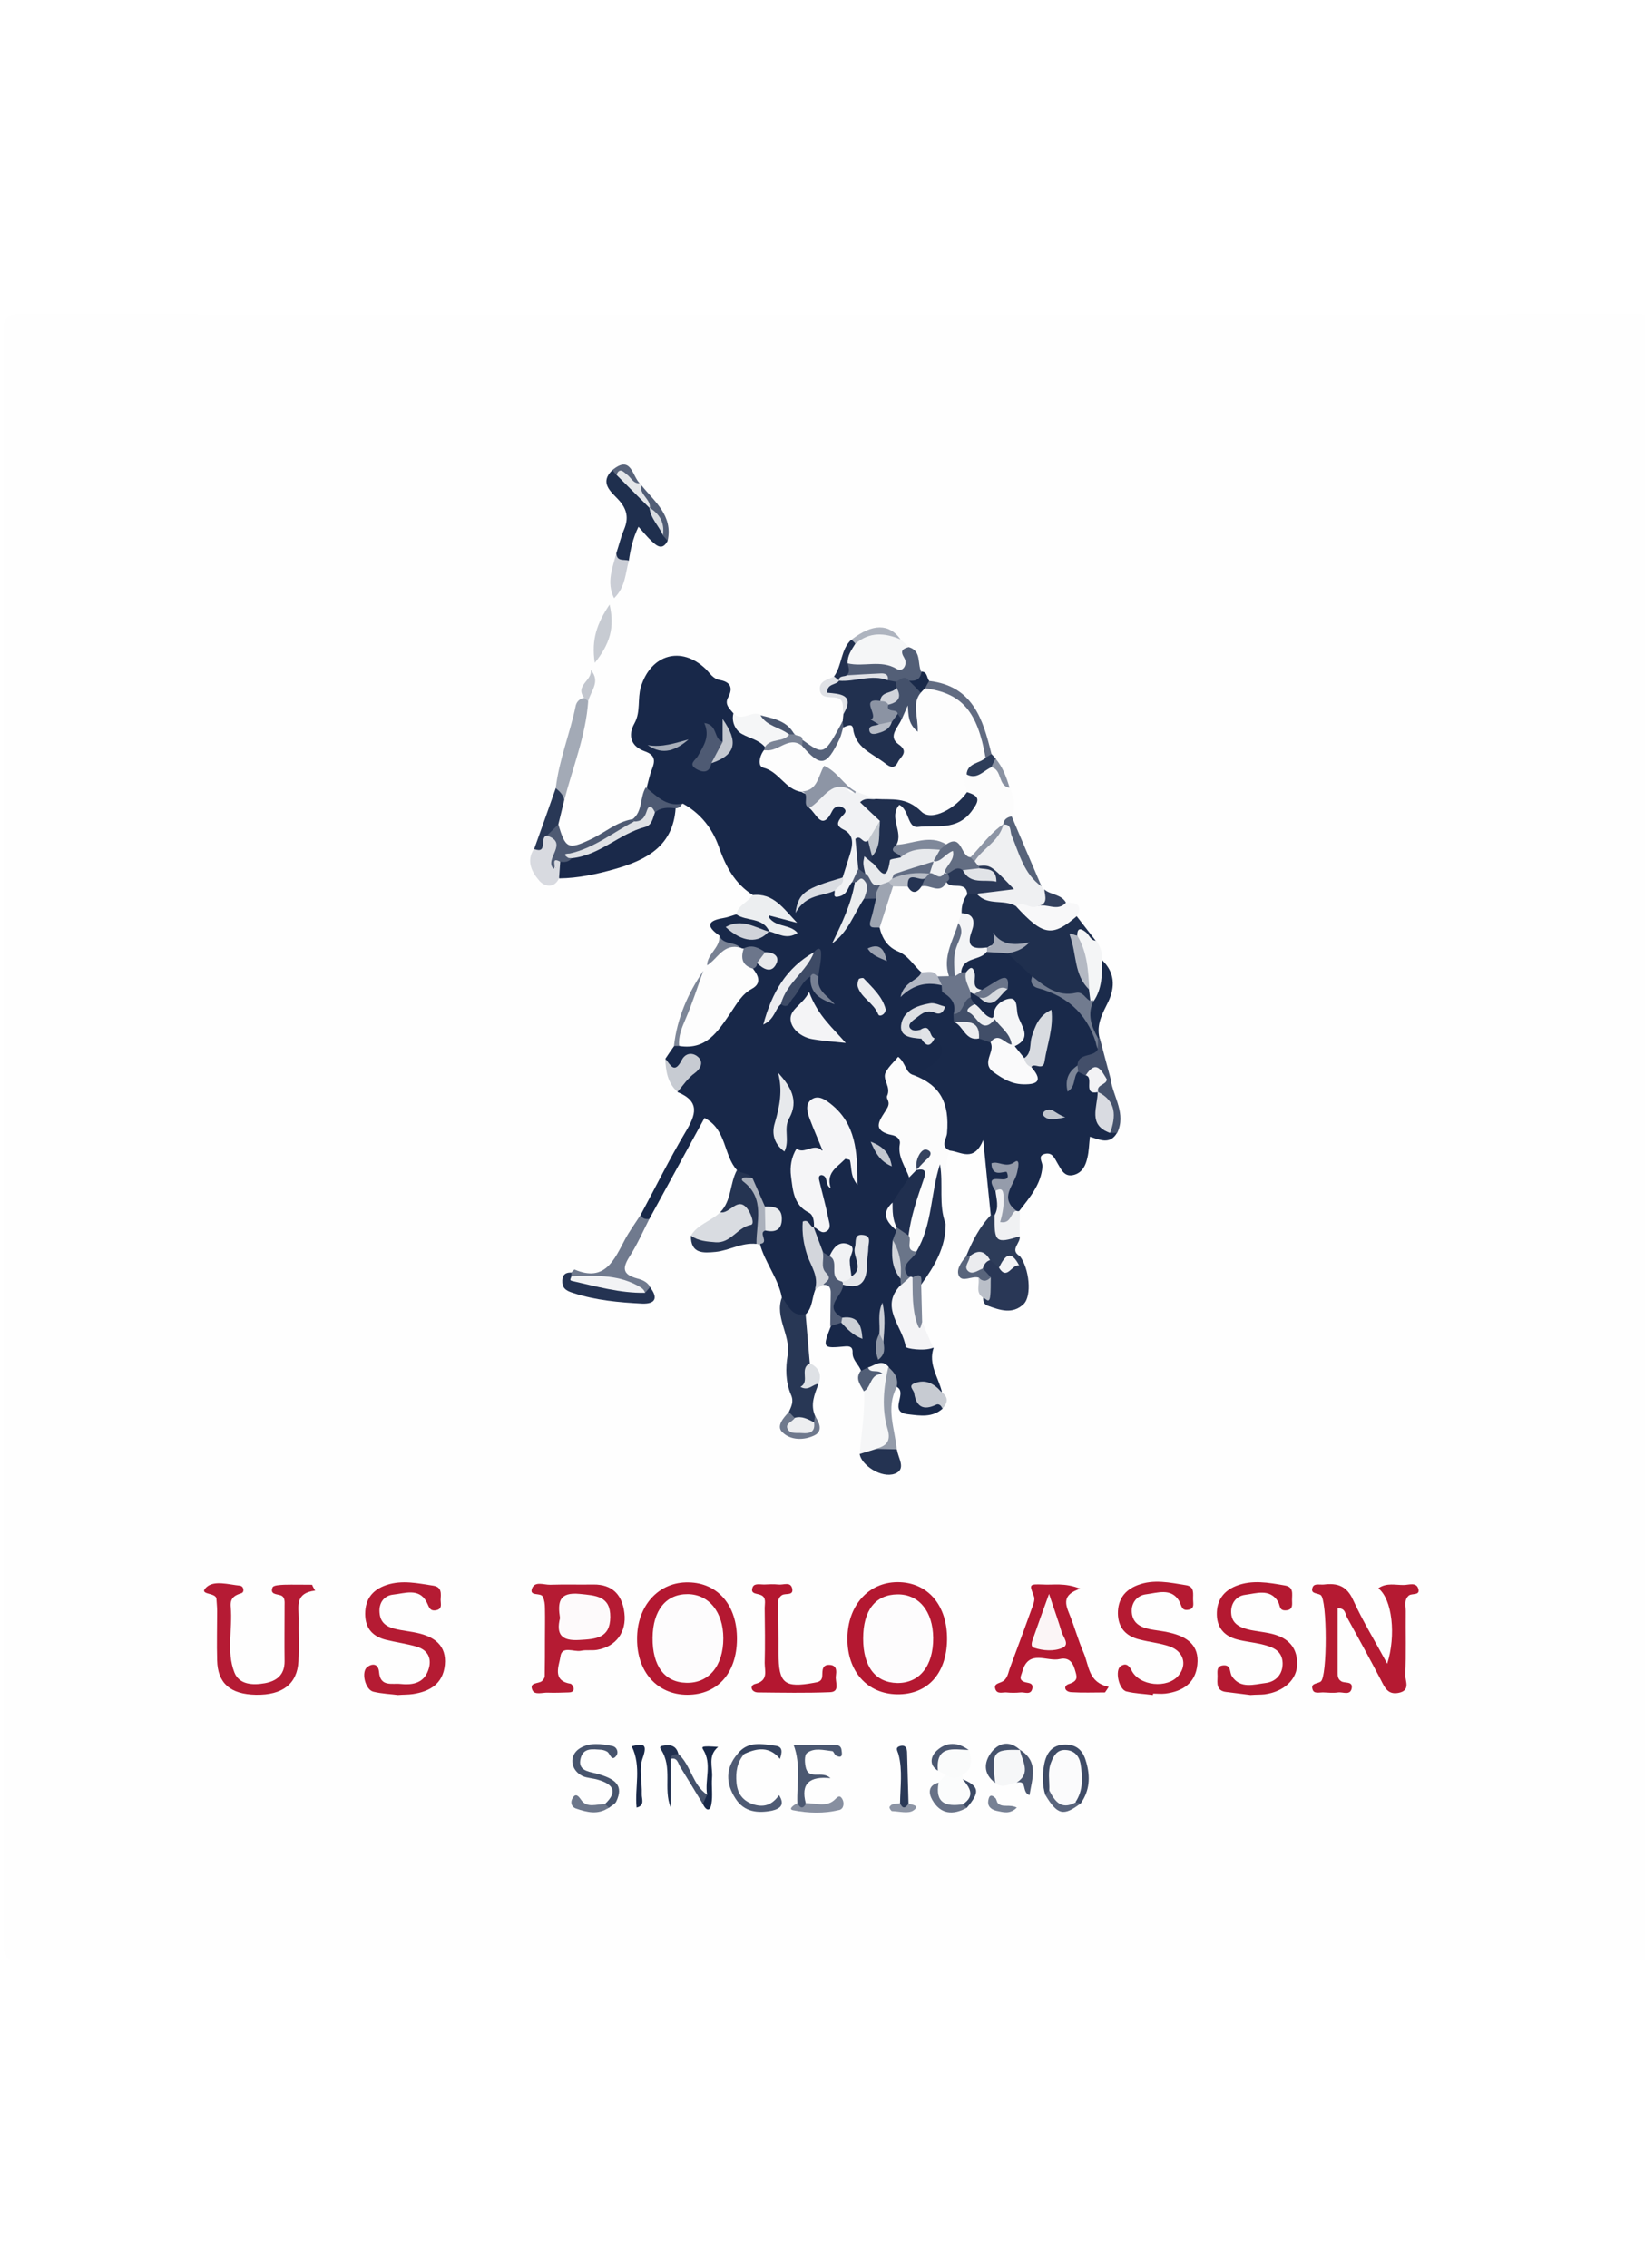<?xml version="1.0" encoding="utf-8"?>
<!-- Generator: Adobe Illustrator 21.1.0, SVG Export Plug-In . SVG Version: 6.00 Build 0)  -->
<svg version="1.1" id="Layer_1" xmlns="http://www.w3.org/2000/svg" xmlns:xlink="http://www.w3.org/1999/xlink" x="0px" y="0px"
	 viewBox="0 0 700 965" style="enable-background:new 0 0 700 965;" xml:space="preserve">
<style type="text/css">
	.st0{fill:#FEFEFE;}
	.st1{fill:#182849;}
	.st2{fill:#19294A;}
	.st3{fill:#FCFCFC;}
	.st4{fill:#1F2F4E;}
	.st5{fill:#B51A32;}
	.st6{fill:#FDFDFD;}
	.st7{fill:#B51B34;}
	.st8{fill:#B41831;}
	.st9{fill:#B41931;}
	.st10{fill:#B51B33;}
	.st11{fill:#21304F;}
	.st12{fill:#1A294A;}
	.st13{fill:#EFF0F2;}
	.st14{fill:#B41730;}
	.st15{fill:#283755;}
	.st16{fill:#202F4F;}
	.st17{fill:#F5F6F7;}
	.st18{fill:#293756;}
	.st19{fill:#253452;}
	.st20{fill:#F4F4F6;}
	.st21{fill:#D9DCE1;}
	.st22{fill:#ECEEF0;}
	.st23{fill:#707A8E;}
	.st24{fill:#A3AAB6;}
	.st25{fill:#2D3C59;}
	.st26{fill:#F8F8F9;}
	.st27{fill:#535F77;}
	.st28{fill:#243352;}
	.st29{fill:#D8DAE0;}
	.st30{fill:#F6F7F8;}
	.st31{fill:#F4F5F6;}
	.st32{fill:#4B5871;}
	.st33{fill:#4E5A73;}
	.st34{fill:#FAFBFB;}
	.st35{fill:#D3D6DC;}
	.st36{fill:#1B2B4B;}
	.st37{fill:#47546D;}
	.st38{fill:#FBFCFC;}
	.st39{fill:#F0F1F3;}
	.st40{fill:#C7CBD2;}
	.st41{fill:#293856;}
	.st42{fill:#3F4C67;}
	.st43{fill:#505C75;}
	.st44{fill:#949CAA;}
	.st45{fill:#4F5B74;}
	.st46{fill:#626C82;}
	.st47{fill:#2A3957;}
	.st48{fill:#CACDD5;}
	.st49{fill:#434F6A;}
	.st50{fill:#57637A;}
	.st51{fill:#ABB1BC;}
	.st52{fill:#878FA0;}
	.st53{fill:#7E8798;}
	.st54{fill:#45526C;}
	.st55{fill:#7E8799;}
	.st56{fill:#56627A;}
	.st57{fill:#182848;}
	.st58{fill:#6F798D;}
	.st59{fill:#687287;}
	.st60{fill:#4A566F;}
	.st61{fill:#E0E2E6;}
	.st62{fill:#192848;}
	.st63{fill:#525E76;}
	.st64{fill:#DEE1E5;}
	.st65{fill:#44516B;}
	.st66{fill:#2E3D5A;}
	.st67{fill:#AEB4BF;}
	.st68{fill:#6C768A;}
	.st69{fill:#E4E6E9;}
	.st70{fill:#C2C6CE;}
	.st71{fill:#59657C;}
	.st72{fill:#34415E;}
	.st73{fill:#515E76;}
	.st74{fill:#7B8496;}
	.st75{fill:#798294;}
	.st76{fill:#364460;}
	.st77{fill:#5A657D;}
	.st78{fill:#BABFC8;}
	.st79{fill:#778194;}
	.st80{fill:#4B5771;}
	.st81{fill:#49566F;}
	.st82{fill:#59647B;}
	.st83{fill:#8D95A5;}
	.st84{fill:#1A2A4A;}
	.st85{fill:#3C4A65;}
	.st86{fill:#8A92A2;}
	.st87{fill:#F5F5F7;}
	.st88{fill:#F1F2F4;}
	.st89{fill:#E7E9EC;}
	.st90{fill:#6B758A;}
	.st91{fill:#EBECEF;}
	.st92{fill:#EAECEE;}
	.st93{fill:#3E4B66;}
	.st94{fill:#D0D3DA;}
	.st95{fill:#9DA4B1;}
	.st96{fill:#6A7589;}
	.st97{fill:#DDDFE3;}
	.st98{fill:#DADDE2;}
	.st99{fill:#C3C7CF;}
	.st100{fill:#E8EAEC;}
	.st101{fill:#B3B8C3;}
	.st102{fill:#6C768B;}
	.st103{fill:#778093;}
	.st104{fill:#E7E8EB;}
	.st105{fill:#A7AEB9;}
	.st106{fill:#CCD0D6;}
	.st107{fill:#D1D4DA;}
	.st108{fill:#9BA2B0;}
	.st109{fill:#CACDD4;}
	.st110{fill:#8F97A6;}
	.st111{fill:#FAFAFB;}
	.st112{fill:#E1E3E7;}
	.st113{fill:#F3F4F6;}
	.st114{fill:#D8DBE0;}
	.st115{fill:#959CAB;}
	.st116{fill:#717B8F;}
	.st117{fill:#414E68;}
	.st118{fill:#D9DBE1;}
	.st119{fill:#A4AAB7;}
	.st120{fill:#F2F2F4;}
	.st121{fill:#ECEDF0;}
	.st122{fill:#ECEDEF;}
	.st123{fill:#D7DADF;}
	.st124{fill:#EBEDEF;}
	.st125{fill:#7C8597;}
	.st126{fill:#C1C6CE;}
	.st127{fill:#2A3856;}
	.st128{fill:#B4B9C3;}
	.st129{fill:#202F4E;}
	.st130{fill:#636E83;}
	.st131{fill:#7F889A;}
	.st132{fill:#FBF5F6;}
	.st133{fill:#FDFCFD;}
	.st134{fill:#FDFAFB;}
	.st135{fill:#8B93A3;}
	.st136{fill:#B7BCC6;}
	.st137{fill:#DFE1E5;}
	.st138{fill:#EDEEF0;}
	.st139{fill:#F2F3F5;}
	.st140{fill:#FBFBFC;}
	.st141{fill:#626D83;}
	.st142{fill:#B8BDC6;}
	.st143{fill:#273554;}
	.st144{fill:#C2C7CE;}
</style>
<g>
	<path class="st0" d="M352.6,133.8c114.6,0,229.3,0.1,343.9-0.2c6,0,7.2,1.2,7.2,7.2c-0.2,228.7-0.2,457.3,0,686
		c0,6-1.2,7.2-7.2,7.2c-229.2-0.2-458.5-0.2-687.7,0c-6,0-7.2-1.2-7.2-7.2c0.2-228.7,0.2-457.3,0-686c0-6,1.2-7.2,7.2-7.2
		C123.4,133.8,238,133.8,352.6,133.8z"/>
	<path class="st1" d="M332.7,552c-1.5-8.2-7.2-14.8-9.3-22.7c-0.3-2.7-0.9-5.4,2.4-6.8c6.8-3.3,3.4-5.7-0.7-8.1
		c-3.6-2.8-3.8-7.6-6.3-11c-1.5-2.1-4.4-2.9-5.2-5.6c-5.8-6.4-4.3-17.2-13.8-22.2c-7.8,14.3-15.7,28.7-23.5,43
		c-2.2,1.4-3.7,1.2-3.6-1.9c6.3-11.7,12.2-23.7,19-35.1c4.4-7.3,6.4-13-3.4-17c-0.1-5.2,4.9-7.6,7.1-12.8c-4.8,2-10,7.4-12.3-1.3
		c1.2-1.8,2.4-3.6,3.7-5.4c0.7-0.5,1.3-1,1.9-1.5c12.9,0.1,17.8-10.4,24.4-18.5c3-3.7,7.2-7,6.5-12.7c0.4-1.2,1.2-2.1,2.3-2.7
		c1.5-0.6,3.6,0.4,4.5-1c0.7-1-1-1.5-1.8-2c-2.5-1.1-5.2-1.3-7.8-1.7c-0.8-0.1-1.6-0.3-2.4-0.5c-3.8-0.7-7-2.3-8.2-6.4
		c-5.3-3.7-5.8-6.3,1.5-7.5c1.9-0.3,3.7-1,5.6-1.6c6.1-0.6,11.8-0.2,14.3,6.8c-4.5,3.9-8.6-1.8-14.8,0c6,1.4,10.1,3.4,14.7,0.3
		c2-1.1,3.9-0.4,6.2,0.2c-2.2-1-4.2-1.4-5.8-2.8c-1-0.8-1.4-1.9-1-3.1c0.5-1.6,1.8-2,3.4-2c1.2,0,2.1,1.3,3.4,0.7
		c-1.4-1-1.3-3.2-3.2-3.9c-3.5-1.2-7.6-1.1-10.1-4.4c-7.7-4.8-11.6-12.2-14.5-20.5c-2.8-7.9-7.8-14.3-15.3-18.4
		c-7.6,3.2-12.4,0-15.4-6.9c0.7-2.5,1.2-5.1,2.1-7.4c1.5-3.7,1.8-6.3-3-8c-5.7-2-7.3-6.6-4.3-11.9c2.7-4.9,1.2-10.3,2.7-15.4
		c4.2-13.9,17.2-17.7,27.6-7.7c1.8,1.8,3.1,4.2,6,4.7c4.5,0.8,5.8,3.3,3.5,7.5c-1.6,3,0.8,4.8,2.4,6.8c2.5,6.8,10.2,8.1,14.1,13.4
		c0.3,0.7,0.4,1.5,0.4,2.3c-1.1,5.2,3,6.8,6.2,9.1c3,2.2,5.4,5.1,8.7,6.9c3.7,1.5,3.8,5.4,5.7,8.1c2.5,2.5,4.7,0.6,7.1-0.4
		c2.2-1,5.6-1.4,6.1,1.2c2,9.8,7.5,19.9-0.6,29.6c-4.5,4.2-10.6,4.5-15.3,6.6c2.9-0.9,6.4-2.2,10.1-2.3c4.4,2.9,5-3.3,8.1-3.4
		c0.8,0,1.5,0.3,2.1,0.9c1.1,7.5-2.9,13.3-5.8,18.9c3.7-3.5,3.5-10.3,8.9-13.3c1.6-0.6,3.2-0.6,4.8,0.2c4.7,3.3-1.5,9.1,2.9,12.5
		c4.2,8,14.5,10.6,17.3,19.8c-0.3,4.5-4.6,4.3-6.9,6.3c4.7-2.5,9.7-4.7,15.2-1.7c0.9,0.9,1.5,2,2,3.2c0.7,2.1,1.2,4.1,0.1,6.2
		c-3.1,2.9-7.3,0.1-10.6,2.2c-2.4,1.5-5.6,2.1-5.8,5.6c-0.1,3.6,3.7,3,5.4,4.6c2,2.6,4.8,0.7,7.2,1.3c5.8,5,2.9,9.1-1.2,13.1
		c-2.4,2.3-5.2,3.7-8.5,4.1c-1.5,0-2.8-0.5-4-1.4c-1.5-1.2-3-3.1-5.2-1.3c-2,1.8,0,3.7,0,5.6c0,1.5,2,3.2,1.6,3.8
		c-9.3,13.8,6.8,23.3,6,35.6c-0.8,4.6-4.6,7.5-6.8,11.3c-3.7,4.3-0.1,7.9,1.1,11.7c0.3,1.6,0,3.2-0.1,4.8
		c-0.7,5.4,0.6,10.5,2.2,15.6c0.2,0.8,0.2,1.6,0.1,2.5c-1.3,4.6-3.5,8.9-1.7,14.1c2.5,6.9,6.4,11.9,14.2,12.5
		c-2.4,6.9,2,12.5,3.5,18.7c-3.4,1.5-6.1-3.2-9.7-1.2c0.2,3.6,2.3,4.8,5.5,5.1c2,0.2,4.9-0.5,4.6,3.2c-4.4,4-9.6,3.1-14.7,2.5
		c-8.7-0.9-0.4-8.7-4.6-11.5c-2.6-1.6-2.6-5.1-4.9-7c-2-1.5-4.1-0.8-6.2-0.1c-1.5,0.4-2.9,1-4.4,0.1c-0.9-2.7-3.7-4.5-3.6-7.7
		c0.1-2.1-0.7-2.9-3.1-2.7c-9.7,0.9-9.8,0.8-6.1-8.7c1.6-1.3,3.2-2.4,5.4-2.2c1.3,0.4,2.5,1.2,3.6,2c-1.4-1.6-3.2-2.3-5.3-2.3
		c-5.5-5.2-2.2-10.1,0.6-15c10.2-3.7,10.2-3.7,9.1-15.7c-0.4,5.4,2.1,10.6-4,12.7c-2.7-1.5-2.9-4.3-3-6.8c-0.3-6.4-3.3-3.6-6.1-1.9
		c-1.9,0.4-3.4-0.5-4.7-1.6c-2.3-3.2-4.5-6.5-2.8-10.8c4.3-1.5,4.6-4.5,3.3-8.4c-1.2-3.6-2.6-7.2-2.4-11c0.1-3.5,1.6-5.6,5.3-2.7
		c0.3,0.2,0-0.7,0.1-1c1.3-6,6.6-8.3,11.2-4.6c-1.9-4.8-2.7-9.6-4.7-14.1c-1.5-3.5-3.4-6.8-6.8-8.8c-1.5-0.9-3.1-2.1-4.8-0.7
		c-1.3,1-0.9,2.6-0.7,4.1c0.3,1.7,0.9,3.4,1.5,5c3.4,9.3,3.5,9.5-5.9,12.3c-3.1,0.9-3.5,2.8-3.6,5.1c0,5.9,1.1,11.6,5.6,16
		c2.3,2.3,4.7,4.6,2.7,8.3c-6.6,3.5-1.6,8.1-0.8,11.9c1.1,5,4.5,9.7,0.5,14.8c-1.4,3.5-1.1,7.6-4,10.4
		C334.6,563.6,334.6,556.5,332.7,552z"/>
	<path class="st2" d="M402.2,428.3c-0.4-2.1-0.8-4.1-1.3-6.2c6.5-0.6,6.9,4,7.4,8.6c0,1.1,0,2.3,0.4,3.3c2.8,2.3,3.9,6.9,8.7,6.4
		c2.2,0.2,3.9,1.2,5.1,3c1.3,2.4,0.5,5.1,0.9,7.6c0.7,4.8,4.3,6.4,8.4,7.4c3.9,1,6.1-0.7,6.4-4.7c5.4-6.4,5.4-6.4,6.6-19.7
		c-5.4,5-1.8,13.8-8.7,17c-2.9-0.6-4.3-2.5-4.7-5.3c0.8-3.2,2.1-6.3,0.8-9.9c-2.7-7.7-3.3-8-10-2.7c-4,1.2-5.8-2.1-8.2-4.1
		c-1.1-1.2-2-2.6-2.2-4.3c0-0.8,0.2-1.6,0.6-2.3c0.6-0.5,1.4-0.7,2.2-0.6c1.1,0.5,2.2,0.9,3.2,1.6c3.5,1.8,5.6-0.3,7.6-2.7
		c-3-1.8-4.9,2-7.6,1.4c-5.2,0.1-4.2-6.2-8-7.6c-0.7-0.5-1.1-1.2-1.3-2c1-6.7,7.3-6.8,11.7-9.3c2.7-0.6,5.4-0.5,8,0.5
		c5,2.8,9,6.7,12.4,11.4c2.9,4.9,7.4,7.8,12.7,8.3c6.9,0.6,9.6,4.5,10.7,10.5c0.8,4.3,2.2,8.4,3.5,12.6c0.2,5.6-6.5,4-8.1,7.7
		c-0.5,0.3-0.9,0.6-1.3,1c-0.7,0.8-1.7,1.5-2,2.6c0.7-0.7,1.1-1.7,2-2.3c1.6-0.8,3-0.2,4.4,0.5c2.9,1.7,2.9,5.3,5,7.6
		c0.4,0.7,0.7,1.4,0.9,2.2c0.4,5.3-1.7,11.6,5.1,14.6c0.7,0.5,1.2,1,1.8,1.6c-3,5.1-7.3,2.9-11.5,1.6c-0.4,3.3-0.4,6.2-1.1,9
		c-0.7,3.2-2.1,6.2-5.6,7.2c-4.2,1.2-5.5-2.3-7.1-4.9c-1.2-2-2-4.5-4.9-4.1c-4.1,0.7-1.3,3.6-1.5,5.5c-0.6,7.6-5.4,13.1-9.8,18.8
		c-0.6,0.6-1.3,0.8-2.2,0.6c-5.4-3.4-5.5-7.7-2.3-12.6c0.6-1,1.6-1.8,1.8-2.9c0.3-1.9-0.2-3.4-2.6-3c0.8,0.9,2.7,0.5,2.6,2.5
		c-0.2,3.7-5.7,3.2-5.4,7.2c0.7,3.7,1.5,7.3-1.8,10.3c-0.8,0.3-1.6,0.3-2.3-0.2c-1-9.8-2-19.6-3.2-32c-4,9.6-9.4,5-14.2,4.5
		c-3.9-0.8-3.8-4.1-3.9-6.8c-0.3-9.8-0.5-19.4-11.7-23.8c-0.3-0.1,0-1,0.2-1.6c3.8-1.3,7.2-3.3,10-6.2c3.2-3.4,2.5-6.7-1.1-9.4
		c-3,1.1-3.6-5-7.1-2.5c-6.2-0.5-5.8-3.4-2.5-7.2C391.9,427.7,397.4,429.4,402.2,428.3z"/>
	<path class="st3" d="M388.8,457.4c11.3,4.3,15.3,11.7,14.2,24.7c-0.2,2.4-3,5.6,1.1,7.4c-3.6,10.2-0.7,20.8-1.8,31.2
		c-3.6-0.4-4-3.4-3.7-5.8c0.6-5.8-0.6-12,1.2-15.6c-2.6,10,0.8,24-9.4,34c-5.2,1-5.3-2.7-5.9-6.1c-0.2-10.1,6-18.8,6.1-28.9
		c-0.2-1.1-0.4,0.4-0.5-0.7c-0.1-1-0.1-1.8,0.6-2.5c-1,0.9-1,1.9-0.3,2.9c0,2.4-0.7,3.9-3.5,3c-1.6-4.7-5-8.8-4-14.3
		c0.4-2.2-1.6-3.4-2.9-3.7c-10.4-2.1-4.8-7.3-2.4-11.7c1.5-2.8-0.7-3.7-0.1-5.1c1.8-3.9-2.2-6.9-0.6-10c1.3-2.5,3.5-4.4,5.3-6.6
		C385.6,452.3,385.2,456.5,388.8,457.4z"/>
	<path class="st4" d="M439.3,415.5c-3.5-3.3-7.1-6.7-10.6-10c0.7-2.1,2.5-2.1,4.3-2.4c-4.8,0.2-9.7-3.5-14.1,1.1
		c-5.5,1.6-8.1-0.9-7.5-6.1c0.5-4.2-1.2-7.3-3.1-10.6c-0.8-3-0.2-5.6,2.3-7.6c1.7-1,3.5-1.1,5.4-0.7c5.1,2.8,11.1,2.1,16.3,4.5
		c1.8,0.9,3.2,2.4,4.6,3.8c5.1,5,10.6,8,17.3,2.6c1.1-0.9,2.5-1.5,3.9-0.4c2.8,3.6,5.5,7.1,8.3,10.7c-2.9,1.7-5-2.5-7.9-1
		c0,8,2.4,15.2,6.2,22c0.4,1.8,0.2,3.5-1.1,4.9c-3.5-0.7-6.8-2.1-10.6-2.2C447.3,423.9,442.5,420.8,439.3,415.5z"/>
	<path class="st5" d="M569.2,684.2c0,9.1,0,18.3,0,27.4c0,1.5,0.1,2.8,1.6,3.7c1.5,0.9,4.9-0.2,4.4,2.9c-0.6,3.3-3.8,1.5-5.8,1.8
		c-2,0.3-4.1,0.1-6.1,0c-1.7-0.1-4.1,0.7-4.7-1.1c-1.1-2.9,1.9-2.5,3.4-3.5c2.9-1.9,2.8-35,0-36.8c-1.5-1-4.6-0.4-3.4-3.4
		c0.7-1.7,3.1-0.9,4.8-1.1c5.7-0.7,9.7,0.6,12.4,6.6c4.2,9.2,9.5,17.8,14.5,27.1c3.8-12,2.2-27.4-3.8-32.1c3.6-2.5,7.4-1.3,10.9-1.4
		c2.1,0,5.2-1.3,6.1,1.5c1,3.2-2.7,1.9-4,3c-2.1,1.8-1.3,4.3-1.3,6.6c-0.1,9,0.2,18.1-0.2,27.1c-0.1,2.6,2.4,6.7-2.9,7.7
		c-4.6,0.9-5.9-2.4-7.5-5.5c-4.7-9-9.6-17.9-14.5-26.8C572.4,686.5,572.5,684.1,569.2,684.2z"/>
	<path class="st3" d="M429.7,335.1c1.8,4,2.4,8.1,0.8,12.3c-1,1.1-1.4,2.5-2.3,3.7c-0.4,0.6-0.9,1.2-1.4,1.8
		c-4.7,4.2-8.1,9.8-14,12.5c-2.1,0-4.2-1-4.8-2.8c-1.3-3.9-4-1.7-6.2-2c-6.9-2.7-13.9,2.3-20.8-0.2c-1.1-3.9-1.2-8-1.3-12
		c-0.1-2.3-0.2-5,2.2-6.2c2.6-1.2,4.1,1.2,5.7,2.8c5.7,6,16.9,5.6,22.7-0.4c2.7-2.8,2.1-5,0.1-7.5c-1.4-2.9-2.3-5.7,0.9-8.1
		c4.6,1.5,6.8-4.2,11.1-3.6C427.2,326.7,426.1,332.7,429.7,335.1z"/>
	<path class="st6" d="M320.4,412.1c2.4,3,3.8,6.3-0.5,8.6c-4.3,2.3-6.6,6.7-9,10.2c-5.5,8-10.3,15.9-21.8,14.1
		c-1.9-2.4-1.5-5.1-0.2-7.3c4.5-7.9,5.8-17,10.6-24.7c0.5-0.8,1-1.6,1.6-2.3c3.4-4.9,6.4-10.6,14.1-7.5c0.4,0.3,0.9,0.4,1.4,0.3
		C318.1,406.2,320.2,408.7,320.4,412.1z"/>
	<path class="st7" d="M134.1,676.7c-8.7,1-7,6.8-7,11.7c-0.1,6.1,0.2,12.2-0.1,18.3c-0.5,9.7-6.8,14.5-18.1,14.3
		c-10.9-0.2-16.3-4.9-16.5-14.7c-0.2-7,0-14,0-20.9c0-1.7-0.2-3.5-0.3-5.2c-0.2-2.9-7.9-1.5-4.3-4.9c3.2-3.1,9.4-1.2,14.3-0.7
		c1.7,0.2,2,2.8,0.6,3.2c-3.3,1-4.9,2.4-4.5,6c0.8,9.2-1.9,18.8,1.5,27.6c2,5.3,7.8,5.6,12.9,4.7c5.1-0.9,8.5-3.5,8.5-9.3
		c-0.1-7.8,0-15.7,0-23.6c0-1.7,0.3-3.8-1.7-4.5c-1.9-0.6-4.6-0.4-3.4-3.4c0.4-0.9,3.1-1,4.8-1.1c4-0.1,8,0,12,0
		C133.1,675,133.6,675.8,134.1,676.7z"/>
	<path class="st8" d="M459.7,675.9c-7.8,2.5-6.4,6.5-4.6,10.9c2.2,5.4,3.7,11,6,16.3c2.4,5.5,1.9,12.7,10.7,14.5
		c-0.5,0.8-1,1.6-1.6,2.4c-4.7,0-9.5,0.2-14.2-0.1c-3-0.1-3.7-2.7-1.1-3.5c4.3-1.4,3.3-3.3,2.4-6.4c-1.1-3.6-3.2-4.9-6.3-4.2
		c-5.5,1.3-13.3-4.4-16,5.4c-0.4,1.6-1.7,3.3,0.8,4.3c1.5,0.6,4,0.2,3.5,2.8c-0.6,3-3.3,1.5-5,1.7c-2,0.2-4.1,0.2-6.1,0
		c-1.6-0.1-3.8,0.8-4.6-1.3c-0.9-2.4,1.4-2.5,2.9-3.3c2.3-1.2,2.5-3.8,3.3-5.9c3.1-8.4,6.3-16.9,9.3-25.3c0.6-1.6,1.4-3.6,0.9-5
		c-2-5.2-2.2-5.3,3.8-5.1C448.1,674.4,453,673.2,459.7,675.9z"/>
	<path class="st8" d="M403,697.6c-0.2,14.5-8.4,23.4-21.3,23.2c-12.7-0.2-21.2-9.8-21.1-23.8c0.1-13.9,8.9-23.8,21.2-23.9
		C394.7,673,403.2,682.9,403,697.6z"/>
	<path class="st8" d="M313.6,697.4c-0.1,14.4-8.3,23.6-21.1,23.6c-12.7,0-21.4-9.6-21.4-23.6c-0.1-14.3,9.2-24.5,21.9-24.2
		C305.5,673.4,313.7,683,313.6,697.4z"/>
	<path class="st9" d="M532.1,721.1c-2.9-0.4-6.6-0.8-10.4-1.3c-4.2-0.5-3.7-3.8-3.6-6.6c0-2-0.6-4.4,2.4-4.7
		c3.5-0.3,2.6,2.9,3.7,4.6c3.6,5.5,9.4,3.5,14.3,2.9c4.3-0.5,7.4-3.6,7.3-8.5c-0.2-5.6-4.6-6.9-9-8c-3.4-0.8-6.9-1.1-10.3-2
		c-5.4-1.4-8.6-4.9-8.7-10.6c-0.1-5.9,2.7-10,8.2-12.2c6.8-2.7,13.8-1.4,20.7-0.2c3.9,0.6,3.1,3.6,3.1,6.1c0,1.9,0.6,4.3-2.6,4.5
		c-3,0.2-2.4-2.2-3.4-3.8c-3.5-5.6-9.2-3.4-14-2.8c-3.8,0.5-6.1,3.7-5.9,7.6c0.2,5,4.2,6.5,8.4,7.4c2.6,0.5,5.2,0.8,7.7,1.3
		c7,1.4,11.9,5,12,12.8c0.1,6.8-5.6,12.1-13.8,13.2C536.5,721,534.7,720.9,532.1,721.1z"/>
	<path class="st10" d="M169.3,721.1c-2.9-0.4-6.7-0.5-10.4-1.4c-3.5-0.8-5.4-8.6-2.5-10.6c2.3-1.6,4.6-1.2,4.9,2.2
		c0.5,6.5,5.5,4.7,9.2,5.1c4.6,0.5,9.2-0.2,11.3-4.8c2.2-4.8,1.2-9.4-4.6-11.1c-4.2-1.2-8.5-1.8-12.7-2.8c-5.8-1.4-9.1-4.8-9.1-11.1
		c0-6.4,3.2-10.3,9.1-12.3c6.7-2.2,13.3-0.7,19.9,0.3c3.8,0.6,3.2,3.6,3.1,6.1c0,1.6,0.8,3.7-1.7,4.3c-3.1,0.7-3.2-1.5-4.4-3.7
		c-3.3-5.8-9.2-3.4-14.1-2.9c-3.7,0.4-6.1,3.3-5.8,7.5c0.3,5.7,4.7,6.8,9.1,7.6c2.3,0.4,4.6,0.7,6.9,1.2c7.3,1.6,12.6,5.3,11.8,13.6
		c-0.8,8-6.3,11.3-13.6,12.4C173.6,721,171.9,720.9,169.3,721.1z"/>
	<path class="st5" d="M490.6,721.1c-3.7-0.5-7.6-0.6-11.2-1.5c-3.3-0.7-5.1-9-2.5-10.8c2-1.3,3.4-0.6,4.6,1.8
		c3.3,6.7,15.3,7.9,20,2.2c3.8-4.6,2.2-10.3-3.9-12.4c-4.1-1.4-8.5-1.8-12.7-2.9c-5.7-1.4-9.1-4.9-9.2-11.1c0-6,2.9-9.9,8.3-12
		c6.9-2.7,13.8-1.1,20.7,0c3.8,0.6,2.9,3.8,3,6.2c0,1.6,0.7,3.7-1.8,4.2c-3.3,0.7-3-1.8-4.2-3.8c-3.4-5.6-9.3-3.3-14.2-2.7
		c-3.7,0.5-6.2,3.7-5.9,7.6c0.4,5.4,4.8,6.8,9.3,7.5c2.3,0.4,4.6,0.6,6.9,1.2c7.3,1.7,12.6,5.3,11.7,13.6
		c-0.8,7.9-6.3,11.4-13.6,12.3c-1.7,0.2-3.5,0-5.2,0C490.6,720.9,490.6,721,490.6,721.1z"/>
	<path class="st10" d="M231.9,697.4c0-4.4,0.1-8.7,0-13.1c0-1.7-0.2-3.5-0.9-5c-0.9-1.9-5.9,0-4.6-3.5c1.2-3.3,5.1-1.5,7.8-1.6
		c6.1-0.2,12.2,0,18.3-0.1c8.2-0.1,12.3,4.5,13.2,12.1c1,8.2-3.6,14.3-11.6,15.7c-2.3,0.4-4.7-0.1-6.9,0.4c-3,0.6-8.1-2.3-8.7,2.4
		c-0.5,3.8-3.8,10.3,4.3,11.6c0.5,0.1,1.2,1.2,1.3,1.9c0.2,1.6-1.2,1.8-2.3,1.8c-2.9,0.1-5.8,0.2-8.7,0.1c-2.2-0.1-5.5,1.1-6.5-1
		c-1.6-3.5,2.5-2.7,4-3.9c0.6-0.5,1.2-1.4,1.2-2.1c0.1-5.2,0.1-10.5,0.1-15.7C231.9,697.4,231.9,697.4,231.9,697.4z"/>
	<path class="st11" d="M358.6,306.8c0.1-1,0.2-2,0.3-3c1.1-4.4,2.3-8.7-4.8-8.3c-1.1,0.1-2.4-0.2-2.4-1.7c0-2.8,2.5-3.5,4.3-4.8
		c0.7-0.6,1.5-0.9,2.3-1.2c6.6-1,13.1-2.5,19.7-0.5c1.3,0.2,2.6,0.7,3.7,1.6c0.9,1.1,1.1,2.4,0.8,3.7c-1.4,3.3-5,4-7.3,6.3
		c-2.3,2.9-2,5.9-0.2,8.8c0.3,0.4-0.9,1.8,0.7,1.1c1.2-0.6,1.9-2,2.8-3c1.1-1.2,2-2.5,3.7-2.9c1.4,0.3,2.1,1.3,2.4,2.6
		c-0.1,4-1.6,7.8,0.8,11.9c1.8,3.1,0,6.2-2.6,8.5c-2.7,2.3-5.4,1-8.1-0.2c-7.8-3.3-11.3-10.6-16.1-16.7
		C358,308.3,358.1,307.5,358.6,306.8z"/>
	<path class="st12" d="M287.5,343.9c-1.1,16.1-12.5,22-25.8,25.8c-7.7,2.2-15.6,3.9-23.7,4c-2-2-1.9-4.3-1-6.7
		c1.3-2.2,3.6-2.7,5.7-3.8c10.6-2,19.1-8.8,28.8-12.9c3.1-1.4,4.5-4.3,6.8-6.4C281.3,341.8,284.4,342.3,287.5,343.9z"/>
	<path class="st13" d="M432.3,385.5c-5.1-3.1-12,0-16.5-5.1c3.1-3.2,7.2-3.1,11.1-3.6c-1.2-5.3-5.4-6.5-10-7.3
		c-1.2-0.5-2.1-1.4-2.7-2.5c1.8-7.3,9.5-10.1,12.7-16.3l-0.1,0.1c4.1-2.4,4,1.1,4.8,3.4c2.8,8.2,6.1,16.1,11.5,22.9
		c0.4,0.4,0.8,0.9,1.2,1.3c3.2,4.1,2.4,7-2.7,8.4C438.3,388.6,435.5,385.2,432.3,385.5z"/>
	<path class="st14" d="M331.3,697.3c0,2,0,4.1,0,6.1c0,12.8,2.5,14.8,15.1,12.5c1.8-0.3,3.4-0.6,3.5-2.9c0.1-2.3-0.2-5,3.4-4.7
		c3,0.3,2.6,2.9,2.4,4.7c-0.4,2.5,2,6.8-2.6,6.9c-10.1,0.4-20.3,0.2-30.5,0.1c-2.9,0-3.8-2.9-1.3-3.6c5.8-1.4,4.1-5.5,4.1-8.9
		c0.2-7.8,0.1-15.7,0-23.5c0-1.9,0.8-4.4-1.6-5.4c-1.7-0.8-4.7-0.3-3.5-3.4c0.7-1.7,3.1-1.1,4.8-1.1c2-0.1,4.1-0.2,6.1,0
		c2.1,0.3,5.2-1.4,5.9,1.7c0.7,3.2-2.8,1.9-4.3,2.8c-2.2,1.4-1.6,3.5-1.6,5.5C331.2,688.6,331.3,692.9,331.3,697.3z"/>
	<path class="st15" d="M332.7,552c2.8,3.2,4.1,8.5,10.1,7c0.6,7,1.2,14,1.8,21c0.2,1.4,0.4,2.9-0.1,4.2c-1.5,4,1.3,4,3.8,4.6
		c-1.7,4.4-3.6,8.8-1.4,13.7c0.5,0.9,0.4,1.7-0.2,2.5c-3.3,1.5-6.3,0.2-9.4-0.9c-1.3-0.8-2.1-1.7-1.6-3.4c1-2.3,2.2-4.4,0.9-7.3
		c-2.3-5.4-2.4-11.2-1.4-17C336.5,568,329.6,560.5,332.7,552z"/>
	<path class="st4" d="M284.1,230.1c-2.2,4.2-4.6,2.2-6.8,0.1c-1.9-1.7-3.5-3.8-5.6-6.1c-2.4,4.9-3.4,9.6-4.1,14.4
		c-3,0.9-6.6,2.8-5.3-3.3c1.1-3.3,1.9-6.7,3.2-9.8c2.2-5.1,1.3-9-2.6-13.1c-3-3.2-7.9-7-2.3-12.3c1.2,0.2,2.3,0.7,3.3,1.3
		c5.5,3.1,8.7,8.4,12.6,13c0.5,0.6,1,1.3,1.4,1.9c1.7,3.5,3.5,7,5.1,10.5C283.5,227.9,283.7,229,284.1,230.1z"/>
	<path class="st16" d="M390,532.4c6.8-11.4,6-24.9,10-37.1c1.5,8.5-0.7,17.2,2.4,25.4c0.1,10-4.8,18-10.4,25.8
		c-1.2-1.6-2.7-2.5-4.7-2c-0.8-0.1-1.6-0.4-2.3-0.9C381.3,537.4,385.8,535,390,532.4z"/>
	<path class="st17" d="M369.3,581.8c2.9-0.8,5.9-3.9,8.9-0.2c1,10.8-1.3,21.6,1.5,32.4c0.7,2.8-3.6,2.9-5.7,4.2
		c-2.7,0.8-5.3,2.4-8.2,0.4c0.8-8.9,2.3-17.7,1.9-26.7C367.7,588.4,371.2,585.5,369.3,581.8z"/>
	<path class="st18" d="M434,534.4c4,5.2,5.2,16.9,1.6,20.4c-4.7,4.5-10.1,2.6-15.3,0.7c-1.6-0.6-2-1.9-1.9-3.4
		c1.5-2.3,1.5-4.8,0.9-7.4c-0.5-1.8-2.1-3.2-2-5.3c0.4-2.2,1.7-3.5,3.9-4.1c2.2-0.2,3.7,1.1,5.3,2.2c1.9,1.1,3.6,0.4,5.1-0.9
		C432.3,535.8,433,534.9,434,534.4z"/>
	<path class="st19" d="M313.6,497.8c2,1.7,5.2,1,6.6,3.6c2.1,9.2,6.7,18.2,1.7,27.8c-6.2-0.7-11.5,2.8-17.4,3.4
		c-5.2,0.5-10.6,0.9-10.5-6.9c6.2-1.5,13.4,2.6,18.6-3.6c1.3-1.6,5-1.9,3.5-4.9c-1.1-2.2-3.6-1-5.5-0.7c-1.5,0.2-2.8,0.2-4.1-0.8
		C311.4,510.7,310.5,503.5,313.6,497.8z"/>
	<path class="st17" d="M383.2,272c1.2,1.1,2.4,2.2,3.6,3.3c-0.3,11.4-0.3,11.5-11.9,9.7c-4.8-0.7-9.9,0.9-14.4-2
		c-1.9-4.3,1.1-7.1,3.3-10.1C370,267.8,376.4,266.7,383.2,272z"/>
	<path class="st20" d="M386.9,543.4c0.5-0.3,0.9-0.3,1.4,0c3.4,3.3,1.3,7.5,1.9,11.2c0.4,2.7-0.2,5.7,2.2,7.8
		c1.6,3.7,3.1,7.3,4.7,11c-4.1,1.6-11.6,0.3-11.7-0.4c-1.2-8.7-11.4-16.9-2.1-26.3C384.2,545.4,385,543.8,386.9,543.4z"/>
	<path class="st21" d="M306.5,515.7c4.1,1.1,7.6-7.6,12-0.8c1.2,1.9,2.7,5.9,1,6.2c-5.8,1.1-8.5,7.9-15,7.4
		c-3.7-0.3-7.3-0.5-10.5-2.8C296.9,520.8,302.7,519.5,306.5,515.7z"/>
	<path class="st22" d="M320.2,380.8c8.9-1,13.1,5.6,19,11.8c-4.5-1.2-8.1-2.1-12.6-3.3c2.9,5.6,9.3,3.5,12.8,7.6
		c-4.7,3.1-8.4,0.2-12.2-0.7l0.2,0.2c-2.7-6.3-9.7-4.3-14.1-7.4C314.1,385,318.3,383.9,320.2,380.8z"/>
	<path class="st23" d="M272.7,516.7c0.5,1.9,2,2,3.6,1.9c-2.7,5.3-5.1,10.8-8.3,15.8c-3.2,5-3.2,7.8,3.1,9.5c2,0.5,4.4,1.4,5.6,3.7
		c1,1.8,0.2,2.7-1.5,3.2c-9.9-5.4-21.3-4.2-31.8-7c-0.8-0.8-0.8-1.7-0.1-2.6c0.4-0.4,1-1.1,1.2-1.1c12.9,5.5,16.8-4,21.4-12.7
		C267.8,523.8,270.4,520.3,272.7,516.7z"/>
	<path class="st24" d="M236.5,335.3c1.4-12.1,6.1-23.3,8.5-35.1c0.4-1.7,1.7-3,3.6-3.3c0.8,0.2,1.3,0.6,1.7,1.4
		c-1,14.7-6.6,28.2-10.2,42.2C237.7,339.6,237.2,337.4,236.5,335.3z"/>
	<path class="st25" d="M425.1,539.3c-1.3-1.1-2.6-2.2-3.8-3.2c-2.6-1-5.3-1-8.1-0.8c-0.8,0-1.5-0.3-2.1-0.8
		c2.6-6.4,5.7-12.5,10.5-17.5c0.5-0.1,1.1-0.1,1.6,0c1.4,5.6,5.4,8.1,10.7,9c0.6,2.8-4.5,5.7,0.1,8.4c-0.1,1.3-0.2,2.7-0.3,4
		C430.5,535.2,428.2,540.6,425.1,539.3z"/>
	<path class="st26" d="M432.3,385.5c3.1-2.5,6.1,1.6,9.2,0c4-0.8,7.9-2.4,12.1-1.5c3.6,0.1,7.4,0.2,4.8,5.6
		C447.8,398.8,443.9,398.2,432.3,385.5z"/>
	<path class="st27" d="M360.7,282.2c6.8,1.7,14.1-1.7,20.9,2.4c2.6,1.6,4.8-2,3.2-4.7c-1.9-3.1-0.7-3.9,1.9-4.6
		c5.5,1.6,3.6,6.9,5.3,10.5c2,3.9-0.5,4.7-3.5,5.2c-2.5-0.1-5-0.1-7.4-1c-1.1-0.2-2.2-0.4-3.3-0.6c-5.3-4.4-11-1.6-16.5-0.9
		C358.7,286.6,359.5,284.4,360.7,282.2z"/>
	<path class="st28" d="M274.5,550c0.7-0.8,1.4-1.6,2.1-2.4c3.5,4.5,2.4,7.2-3.3,7c-9.9-0.5-19.8-1.4-29.3-4.5
		c-2.2-0.7-4.5-1.5-4.7-4.4c-0.2-2.8,0.8-4.5,3.9-4.3c0,0.6-0.1,1.2-0.1,1.8C253.3,546.5,264.5,545.6,274.5,550z"/>
	<path class="st17" d="M325.5,317.8c-2.6-3.1-6.5-3.7-9.7-5.5c-2.5-1.3-4.7-4.9-3.7-8.8c3.7,3.9,7.9-1.6,11.7,0.7
		c3.6,3.7,9.7,3.5,12.8,8.1C334.4,317.6,329.8,317.5,325.5,317.8z"/>
	<path class="st29" d="M238.4,366.6c-0.2,2.4-0.3,4.7-0.5,7.1c-2.3,4.7-6.5,3.2-8.4,1c-3.1-3.6-5.7-8.3-2.3-13.5
		c3.2-1.1,2-6.9,6.8-6.5c9.6,3.9,0.1,9.5,1.3,14.1c-0.1,1.2,2,0.3,0.9,0.2c-0.3,0-0.4-0.2-0.5-0.4c-0.6-1.4-0.6-3,0.7-3.7
		C237.9,364.1,238.4,365.4,238.4,366.6z"/>
	<path class="st30" d="M432.6,758.4c-3,0.3-6,2.8-9.1,0.1c-4.5-12.1-1.6-15.9,10.6-14l-0.1-0.1C436.4,749.4,441.3,754.5,432.6,758.4
		z"/>
	<path class="st31" d="M458.4,398c0-3.9,2-2.7,3.7-1.4c1.5,1.2,2,3.7,4.5,3.6c1.5,2.5,2.7,5.2,2.3,8.2c3,6.2,2.3,12-2.2,17.2
		c-0.8,0.6-1.7,0.7-2.7,0.3c-0.2-1.7-0.4-3.3-0.6-5C460.4,413.6,459.3,405.8,458.4,398z"/>
	<path class="st32" d="M339.3,767.1c-0.3-8,1.6-16.3-1.6-24.8c5,0,10.7,0,16.4,0c1.7,0,3.7-0.1,4,2.2c0.2,1.4,0.7,3.9-2.3,2.4
		c-0.7-0.3-1-1.8-1.6-1.9c-3.7-0.4-7.7-1.6-10.8,0.8c-1.2,0.9-1,4.5-0.4,6.6c1.6,4.9,6.8,0.7,10.4,4.1c-8.8-0.9-12.8,2.2-10.5,10.7
		c0.2,1.3-0.1,2.3-1.5,2.5C339.9,769.8,339,768.9,339.3,767.1z"/>
	<path class="st33" d="M238.4,366.6c-4.4-2.4-1.4,2.6-2.8,3c-4.3-4.1,6.8-11-2.9-14.1c0.2-3,2-4.5,4.9-4.8c3,10.3,4.2,10.9,13.7,6.4
		c6-2.8,11.1-7.5,17.9-8.6c0.2,0.3,0.5,0.6,0.7,1c-5.7,5.3-11.9,9.7-19.4,12.1c-2.5,0.8-5.6,0.6-7.1,3.4
		C242.1,366.7,240.3,366.9,238.4,366.6z"/>
	<path class="st28" d="M365.8,618.6c2.3-0.7,4.5-1.4,6.8-2.1c3-0.7,6.1-1.1,9.1,0.2c0.4,3.6,4.2,8.4-1,10.3
		C375.1,629,366.6,623.4,365.8,618.6z"/>
	<path class="st34" d="M402.5,755.1c-1.1-0.6-2.2-1.2-3.3-1.8c-1.7-9.5,0.5-11,13.1-8.8c1.2,4,1.9,8-2.7,10.5
		C407.2,758.5,404.8,758.8,402.5,755.1z"/>
	<path class="st35" d="M346.8,548.5c1.7-5.5-1.7-9.8-3.3-14.5c-1.5-4.6-2.3-9.4-1.9-14.3c2.8-1.3,2.9,2.4,4.8,2.5l-0.2-0.2
		c1.3,3.6,2.7,7.1,4,10.7c1.6,2.8,2.2,6,3.3,9c1.2,3.2-1,4-3.2,4.9C349.1,547.2,348,547.9,346.8,548.5z"/>
	<path class="st36" d="M465.4,425.9c3.6-5.3,3.6-11.4,3.6-17.4c5.4,5.2,5.6,11.3,2.6,17.7c-2.4,4.9-5.2,9.6-3.7,15.5
		c-0.4,0.2-0.9,0.4-1.3,0.6C463.8,436.9,459.6,431.8,465.4,425.9z"/>
	<path class="st37" d="M257.4,767.5c5.6-5.2,3.6-8.4-2.8-10.3c-2.2-0.7-4.7-0.7-6.7-1.6c-5.3-2.6-5.9-9-1-11.9
		c4.2-2.5,9-1.8,13.6-0.9c2.1,0.4,2.8,2.8,1.8,4.1c-1.8,2.4-2.4,0.1-3.5-1.3c-0.6-0.7-2-1.1-3-1.2c-3.5-0.2-7.5-1-8.7,3.6
		c-1.3,5,2.8,5.6,6.2,6.4c9.4,2.4,11.9,5.6,9,11.9c-0.5,1.2-2.1,1.9-3.2,2.8C257.2,769.9,257.1,769,257.4,767.5z"/>
	<path class="st38" d="M402.5,755.1c2.4,1.5,4.7,1.5,7.1,0c0,0.6,0,1.2,0,1.8c6.2,6.1,6,7.3-1.1,11.9c-10.1-0.3-11.8-2.2-9.1-10.4
		C400.4,757.3,401.4,756.2,402.5,755.1z"/>
	<path class="st39" d="M433.9,526c-10.2,3.1-10.8,2.6-10.7-9c2-3.4,0.8-6.9,0.4-10.4c2.9-3.8,3.9-2.4,4.3,1.5c0.3,3.1-0.9,7.3,4.6,7
		c0.5,0.2,1,0.3,1.5,0.1C433.9,518.7,433.9,522.4,433.9,526z"/>
	<path class="st40" d="M283.1,450.4c2.1,2.4,3.8,6.9,7,0.6c1.6-3.2,4.9-3.4,7.2-1.1c2.3,2.4,0.4,5.1-1.6,6.6c-3.1,2.2-5,5.3-7.4,8
		C284.1,460.8,283.3,455.7,283.1,450.4z"/>
	<path class="st41" d="M237.6,350.7c-1.6,1.6-3.2,3.2-4.9,4.8c-3.3,0.5,0.7,8-5.4,5.7c3.1-8.6,6.2-17.3,9.2-25.9
		c1.7,1.4,3.2,2.8,3.6,5.1C239.3,343.9,238.4,347.3,237.6,350.7z"/>
	<path class="st40" d="M401,599.3c-0.4-1.3-1.5-2.2-2.6-1.7c-5.4,2.6-8.5,1-9.4-4.9c-0.2-1.4-2.7-3.1,0.1-4.2
		c4.7-1.9,8.4,0.1,11.5,3.7C403.7,594.4,403.4,596.8,401,599.3z"/>
	<path class="st42" d="M444.8,763.6c-1.3-4.2-1.3-8.6-0.5-12.8c0.9-4.9,3.3-8.6,9.1-8.6c5.3,0,7.7,3.1,8.9,7.7
		c1.7,6.1,1.4,11.9-2.4,17.3c-0.8,0.6-1.5,0.5-2.1-0.2c-1.4-3.7,0.5-7.4,0.1-11.1c-0.3-3.4,0-7.8-4.6-8c-4.1-0.2-4.3,3.9-4.8,7
		c-0.3,2.3-0.1,4.6-0.9,6.8C447.1,762.9,446.4,763.9,444.8,763.6z"/>
	<path class="st43" d="M350.3,546.6c1.2-1.5,4-2.4,1.2-5.1c-2.5-2.5-0.6-5.9-1.4-8.8c0.9,0.6,1.9,1.1,2.8,1.7c5,1.4,3.9,6.7,6.1,9.8
		c0.3,0.8,0.2,1.6-0.3,2.3c0.4,4.7-9,9.2-0.3,14.1c0.9,0.9,0.8,1.6-0.4,2.1c-1.6,0.5-3.1,1-4.7,1.5c0.1-4.6,0.1-9.2,0.2-13.8
		C353.6,548,353,546.5,350.3,546.6z"/>
	<path class="st44" d="M381.6,616.6c-3-0.1-6-0.1-9.1-0.2c4.5-1.1,6.8-3.1,5.2-8.4c-2.6-8.8-1.7-17.6,0.3-26.4
		c2.7,2.3,4.5,4.9,3.5,8.7C376.9,599.1,380.8,607.8,381.6,616.6z"/>
	<path class="st45" d="M316.7,746.2c-3.1,3.5-3.7,7.8-3.3,12.2c0.4,4.4,2.4,7.5,6.8,9.1c4.7,1.6,8.3,0.5,11.3-3.8
		c2.7,4.2,0.4,5.8-3,6.6c-6.1,1.2-11.8,0.6-15.5-5.1c-4.2-6.4-4.4-13,0.9-19.1C314.9,745.6,315.8,745.7,316.7,746.2z"/>
	<path class="st40" d="M253.1,282c-1.5-10,0.9-16.7,6.3-24.8C261.7,267.2,259.4,274.1,253.1,282z"/>
	<path class="st46" d="M395.4,289.7c18.5,2.1,22.9,16.2,26.5,31.1c0.9,1.9-0.3,2.2-1.7,2.4c-2.7-1.6-3.6-4.5-4.3-7.3
		c-2.9-11.6-9.3-19.7-21.6-22.1C392.5,291.8,393.7,290.7,395.4,289.7z"/>
	<path class="st47" d="M383,767.1c0.1-6.9,1.1-13.8-0.6-20.5c-0.4-1.7-1.8-3.1,0.7-3.8c2.4-0.6,2.9,1.2,2.9,3.1
		c0.2,7.2,0.4,14.3,0.6,21.5c0.3,1.2-0.1,2.2-1.5,2.3C383.5,769.7,382.7,768.8,383,767.1z"/>
	<path class="st48" d="M262.3,235.2c0,3.9,3.3,2.6,5.3,3.3c-1.5,5.3-1.4,11.3-6.3,16C257.9,247.5,260.8,241.4,262.3,235.2z"/>
	<path class="st49" d="M458.5,453.3c0.2-5.7,7-3.2,8.7-7c-1-1.6-1.3-3.1,0.1-4.6c0,0,0.7,0,0.7,0c1.6,5.9,3.1,11.8,4.7,17.6
		c-0.6,0.6-1.3,0.8-2.1,0.6c-2.8-1.1-4.8-5.1-8.6-2.3c-1.1-0.5-2.1-1.1-3.2-1.6C457.7,455.1,457.6,454.3,458.5,453.3z"/>
	<path class="st33" d="M287.5,343.9c-3.1-0.4-6.2-0.5-8.8,1.7c-3.3,0.4-3.9,7.2-8.9,3.8c-0.2-0.3-0.4-0.6-0.7-0.8
		c4.5-3.4,3.1-9.4,5.7-13.6c4.6,3.5,8.6,8.3,15.4,6.9C289.8,343.1,288.9,343.8,287.5,343.9z"/>
	<path class="st50" d="M443.2,377.1c-7.5-5.3-9.4-13.8-12.7-21.6c-0.8-1.9,0.1-5-3.6-4.7c0.2-2.2,1.6-3.1,3.6-3.5
		C434.7,357.3,439,367.2,443.2,377.1z"/>
	<path class="st51" d="M321.9,529.1c-0.1-9.2,3.9-19.3-5.7-26.5c-1.2-0.9,0-1.6,0.6-1.7c1.1-0.1,2.3,0.2,3.4,0.3
		c1.8,4,3.5,8,5.3,12.1c2.4,3.3,3,6.7,0.2,10.2c-3.3,0.9,1.9,5.2-2.3,5.7l-0.8,0.2L321.9,529.1z"/>
	<path class="st52" d="M339.3,767.1c1.3,2.4,2.5,2.5,3.8,0c3.9,0,8.2,1.7,11.7-1.1c1.4-1.2,2.4-2.9,3.7-0.5c0.8,1.5,0.6,4-1.3,4.5
		c-6.5,1.6-13.3,1.4-19.8,0.1C335.2,769.6,338,767.8,339.3,767.1z"/>
	<path class="st53" d="M299.3,413c-2.5,6.9-4.7,13.9-7.6,20.6c-1.6,3.7-3.1,7.3-2.7,11.4c-0.7,0-1.5,0-2.2,0
		C288.1,433.2,292.7,422.7,299.3,413z"/>
	<path class="st54" d="M471,459.2c0.5,0,1,0,1.6,0c1.2,7.6,6.7,14.6,2.8,22.8c-1,0-1.9,0-2.9-0.1c-0.9-6.1-0.8-12.5-5.3-17.5
		l0.1,0.2C465.2,460.5,467.9,459.7,471,459.2z"/>
	<path class="st55" d="M392.4,562.5c-0.5,0.9-0.7,4.8-2.1,0.7c-2.2-6.3-1.9-13.1-2-19.7c4-2.4,4,0.2,3.7,3.1
		C392.1,551.8,392.3,557.1,392.4,562.5z"/>
	<path class="st56" d="M358.6,306.8c0.1,0.9,0.2,1.8,0.3,2.6c0.9,6.5-3.2,14.4-8.6,15.6c-6,1.3-7.6-3.7-9.8-7.7
		c-0.1-1,0.2-1.8,1-2.5C350.7,321.4,350.7,321.4,358.6,306.8z"/>
	<path class="st57" d="M300.9,763.5c-1.1-6.3,2.2-13-1.7-19.2c-0.8-1.3-0.4-1.6,6.4-1.1c-4.6,3.8-2.2,8.7-2.6,13.1
		c-0.3,3.7,0.4,7.6-0.3,11.3c-0.6,3.4-2.4,2.5-3.6-0.1C298,765.4,299.7,764.6,300.9,763.5z"/>
	<path class="st58" d="M335.7,600.7c0.8,0.9,1.7,1.7,2.5,2.6c1.1,8,5,3.3,8.2,1.8c0.1-0.9,0.3-1.8,0.4-2.7c1.9,2.8,3.4,6.4-0.1,8.2
		c-4.4,2.2-10.2,2.3-13.8-1.3C330.2,606.7,333.4,603.2,335.7,600.7z"/>
	<path class="st59" d="M399.4,758.4c-1.6,8.7,3.1,10.3,10.3,9.2c0.8,0.2,1.4,0.8,1.7,1.5c-5.9,3.2-11.2,2.8-14.7-3.4
		C395.1,762.9,394.9,759.5,399.4,758.4z"/>
	<path class="st11" d="M285.4,748.3c0,6.9,0,13.8,0,20.7c-3.3-8.3,1-17-4.2-24.8c-0.7-1.1,0.1-1.4,0.8-1.5c3.2-0.6,5.8-0.2,6.7,3.6
		C287.9,747.5,286,746.8,285.4,748.3z"/>
	<path class="st60" d="M432.6,758.4c6.4-4.1,2.3-9.2,1.4-14c8.2,5.1,5.2,12.1,4.1,19.3C434.6,762.6,437.3,757.1,432.6,758.4z"/>
	<path class="st61" d="M357.1,289.5c-1.2,2.1-5.2,1.1-5.1,5.2c5.4,0.5,12,0.7,6.9,9.1c-0.7-2.7,1.1-6.7-3.9-7.1
		c-2.5-0.2-5.7,0.2-6.1-3.1c-0.5-4.1,3.6-4.4,6.2-5.9C356.1,287.8,356.8,288.4,357.1,289.5z"/>
	<path class="st62" d="M268.8,742.9c4.3-0.9,7.1-1.7,4.7,5c-1.7,4.6-0.2,10.3-0.4,15.4c-0.1,1.9,1.5,4.8-2.2,5.7
		C270,760.5,273.1,751.6,268.8,742.9z"/>
	<path class="st63" d="M284.1,230.1c-0.7-0.8-1.3-1.6-2-2.3c-0.8-4.5-3.1-8.2-5.7-11.7l0.1,0.1c-1.1-3.3-6.2-5.1-3.6-9.8
		C278.5,213.4,286.5,219.3,284.1,230.1z"/>
	<path class="st64" d="M348.3,588.7c-2.5,0.2-4.3,3.3-7.7,1.3c4.3-2.2-0.7-7.8,4.1-10C348.3,581.8,349.9,584.6,348.3,588.7z"/>
	<path class="st65" d="M285.4,748.3c0.2-2.2,1.9-1.9,3.4-2c5.3,4.9,5.9,13.1,12.1,17.2c-0.6,1.3-1.2,2.7-1.8,4
		c-3.2-5.3-6.4-10.6-9.7-15.9C288.5,750.1,288.2,747.5,285.4,748.3z"/>
	<path class="st66" d="M419.5,322.3c0.8-0.5,1.6-1,2.4-1.5c0.6,0.6,1.2,1.2,1.8,1.9c1,2-0.6,2.8-1.8,3.7c-3.4,1.4-6,5.4-10.5,3.1
		C410.3,322.8,414.4,322.1,419.5,322.3z"/>
	<path class="st67" d="M383.2,272c-6.7-2.8-13.2-3.3-19.1,1.8c-0.8-0.3-1.4-0.9-1.7-1.7C371.3,265.2,378.4,265.2,383.2,272z"/>
	<path class="st68" d="M257.4,767.5c0.6,0.5,1.1,1,1.7,1.5c-4.6,3.2-9.3,2-14,0.4c-2.2-0.8-2.3-2.9-1.5-4.3c1.2-2.2,2.3-1.4,3.6,0.5
		C249.7,769.4,253.8,767.5,257.4,767.5z"/>
	<path class="st11" d="M362.3,272.1c0.6,0.6,1.2,1.1,1.7,1.7c-1.6,2.6-3.5,5.1-3.3,8.4c0.3,1.7,1.3,3.5-0.4,5.1
		c-0.4,2-2.7,0.9-3.5,2.3c0,0,0.2-0.1,0.2-0.1c-0.7-0.6-1.4-1.2-2.1-1.7C358.4,283,357.7,276.3,362.3,272.1z"/>
	<path class="st54" d="M434.1,744.5c-11.4-0.4-12.3,0.8-10.6,14c-5.2-3.9-4.9-8.8-1.5-13.2C425.3,741.2,429.8,740.5,434.1,744.5z"/>
	<path class="st69" d="M272.9,206.4c-1,4.1,4.2,5.9,3.6,9.8c-4.7-4.7-9.4-9.4-14.1-14.1c0.4-3.7,2.3-2.9,4.5-1.6
		c2.1,1.3,3.1,3.9,5.4,5.1C272.7,205.7,272.9,205.9,272.9,206.4z"/>
	<path class="st70" d="M250.3,298.3c-0.6-0.5-1.1-0.9-1.7-1.4c-4.1-5.3,3.6-7.4,2.8-11.9C255.7,290,251.4,293.9,250.3,298.3z"/>
	<path class="st71" d="M411.1,534.5c0.5-0.1,1.1-0.2,1.6-0.1c1.2,2.4,2.6,4.6,5.5,5.3c1.1,1.2,2.3,2.4,3.4,3.7
		c-1.1,0.9-0.4,3.1-2.2,3.4c-2.5,0.5-1.6-2.7-3.1-3.3c-2.8-0.7-6.7,2.1-8.2-0.6C406.7,540.2,409,537,411.1,534.5z"/>
	<path class="st72" d="M453.6,384c-3.6,4.1-8.2,0.1-12.1,1.5c4.7-0.8,3.2-4.2,2.9-7.1C447.2,380.8,451.6,380.4,453.6,384z"/>
	<path class="st73" d="M369.3,581.8c1.2,2.8,4.3,0.4,6.4,2.8c-5.6-0.4-4.7,5.5-8.1,7.3c-1.4-2.7-3.8-5.2-1.5-8.5
		C367.2,582.8,368.2,582.3,369.3,581.8z"/>
	<path class="st74" d="M341.5,314.8c0,0.8-0.1,1.5-0.1,2.3c-5.3,0.8-10.2,5.3-16,1.8c-0.2-0.4-0.2-0.8,0.2-1.2
		c2.4-3.8,7.8-1.7,10.3-5.3c0.8-1,1.5-1,2.3,0C339.1,313.4,341.4,312.5,341.5,314.8z"/>
	<path class="st75" d="M315,403.2c-7.1-2-9.6,4.7-14.1,7.5c0-4.9,5.7-7.5,5.2-12.6C307.8,402.1,312.7,400.5,315,403.2z"/>
	<path class="st76" d="M316.7,746.2c-0.9,0-1.8-0.1-2.8-0.1c4.4-5.6,10.5-4.1,16.1-3.4c3.4,0.4,2.7,3.1,1.9,5.6
		C327.5,742.9,322.2,743.6,316.7,746.2z"/>
	<path class="st77" d="M444.8,763.6c0.6-0.7,1.1-1.3,1.7-2c3.9,1.2,6.6,5,11,5.2c0.8,0.1,1.7,0.2,2.5,0.3
		C452.6,772.8,450,772.2,444.8,763.6z"/>
	<path class="st78" d="M416.3,543.5c1.8,1.8,3.6,1.8,5.3-0.1c-0.1,2.8,0.1,5.7-0.3,8.5c-0.5,2.8-1.9,0.4-2.9,0.2
		C414.8,549.9,417.1,546.3,416.3,543.5z"/>
	<path class="st79" d="M432.7,769c-3,3-5.9,1.9-8.5,1.4c-1.9-0.4-3.9-1.5-3.7-4c0.2-1.8,0.8-3.6,3-1.5c0.6,0.5,0.6,1.6,1.1,2.2
		C426.6,769.2,429.5,767.4,432.7,769z"/>
	<path class="st80" d="M412.2,744.5c-6.4-0.2-14.1-2.2-13.1,8.8c-4-2.5-2.9-6.2-0.6-8.4C402.7,740.9,407.6,741.1,412.2,744.5z"/>
	<path class="st81" d="M338,312.4c-0.8,0-1.5,0-2.3,0c-3.8-3-9.4-3.4-12.1-8.1C329.2,305.7,335,306.7,338,312.4z"/>
	<path class="st82" d="M272.2,205.6c-2.8,0.2-3.6-2.4-5.4-3.7c-1.5-1.2-3.2-3.2-4.5,0.2c-0.6-0.7-1.1-1.4-1.7-2.1
		C268.6,193.4,269,202.5,272.2,205.6z"/>
	<path class="st83" d="M383,767.1c1.1,2.6,2.3,2.2,3.6,0.2c1.5,0.5,5.1,0.8,2.1,2.9c-2.1,1.5-6,0.4-9.1,0.3c-0.4,0-1.2-1.3-1.1-1.7
		C379.5,766.9,381.5,767.6,383,767.1z"/>
	<path class="st84" d="M395.4,289.7c-0.6,1-1.2,2-1.7,3c-0.1,1.3-0.8,2.1-2.1,2.5c-2.8-0.9-5.1-2.1-4.7-5.6c2.9,0.3,4.9-0.7,5.2-3.9
		C394.7,285.8,394.3,288.3,395.4,289.7z"/>
	<path class="st85" d="M411.4,769.1c-0.6-0.5-1.2-1-1.7-1.5c5.5-3.6,2.9-7.2-0.1-10.7C416.8,760,417.1,762.4,411.4,769.1z"/>
	<path class="st86" d="M421.8,326.4c0.6-1.2,1.2-2.5,1.8-3.7c3.1,3.6,4.7,8,6,12.4C424.5,334.5,426.6,327.3,421.8,326.4z"/>
	<path class="st6" d="M391.8,294.7c0.6-0.6,1.2-1.3,1.8-1.9c15.7,2.1,22.3,9.7,25.8,29.6c-2.6,2.5-7.8,2.1-8.1,7.2
		c-1.8,2.5-0.2,5,0,7.6c-1.6,7.7-14.8,14.7-20.4,9.6c-5.7-5.2-11.4-4.7-17.7-4.9c-3.2-1-6.6-1.5-9.7-3c-1.8-0.9-3.4-2.1-4.8-3.5
		c-3.6-4.1-7-6.7-11-0.2c-1.3,2.2-3.8,3.6-6.6,1.7c-6.9-0.9-9.5-8.6-16.3-10.3c-2.5-0.6-1.7-5,0.4-7.6c5.6,1.6,10.1-6.2,16-1.8
		c8.1,9.3,10.5,8.9,16.1-2.9c0.7-1.5,1-3.2,1.5-4.8c1.5-0.6,3.9-2,4.2,0.5c1,7.9,7.6,10.3,12.8,14.1c2,1.5,4.5,3.9,6.3,0.1
		c1-2.2,5-4.3,0.2-7.6c-4.6-3.3-0.1-7.1,1.3-10.5c0.5-1.4-0.2-2.8-0.1-4.3c0.1-1.4,0.4-3.1,2.1-3.2c1.8-0.2,2.3,1.5,2.6,2.9
		c0.4,2.1,0,4.4,1.4,6.3c0.7,1,1.3-0.9,0.5-0.1C387.6,302.8,387.1,298.4,391.8,294.7z"/>
	<path class="st6" d="M411.6,380.5c-1.8,2.4-2.5,5.1-2.4,8c2.2,2,0.1,3.6-0.4,5.4c-2.8,7.1-3.1,14.8-4.8,22.2c-1.5,1-3.2,1-5,0.7
		c-2.5-0.6-5.2-1-7-3.2c-3.3-2.9-5.5-7.1-10-8.9c-4.3-1.8-6.7-5.6-7.7-10.1c-1.5-6.8,1.7-12.3,4.8-17.8c1.8-1.6,3.9-1.8,6.1-1.4
		c2.5,1.6,5,2.5,7.6,0.3c0.6-0.1,1.3-0.4,1.7-0.2c3.2,1.9,6.1,2.1,8.6-1.2C406.7,375.4,412.5,373.4,411.6,380.5z"/>
	<path class="st87" d="M346.4,522.2c0-2.4-0.1-5.2-2.2-6.3c-6.6-3.3-6.8-9.6-7.6-15.5c-0.5-4,0.1-8.1,2.4-11.8c3.2,3,8-3.4,11.4,1.7
		c-1.9-4.7-4-9.4-5.8-14.2c-1-2.7-2.1-6.1,0.5-8.2c3.1-2.4,6.3,0.1,8.6,1.9c10.5,8.4,11.2,20.2,11.2,34.3c-3.8-4.5-1.9-8.6-4-12.5
		c-3.4,4.6-9.8,6.4-7.4,13.9c-2.7-1.4-0.8-5.1-3.9-5.6c-1.2,0.1-1.2,1.1-1.1,1.8c1.3,5.6,2.9,11.1,4,16.7c0.3,1.7,1.5,4.2-0.9,5.5
		c-2.2,1.2-3.6-1.2-5.4-2C346.2,522,346.4,522.2,346.4,522.2z"/>
	<path class="st88" d="M364.1,336.7c2.9,1.1,5.8,2.2,8.6,3.2c-5,4.6,2.8,6,2.5,9.4c-0.3,4.3-2,7.9-5.5,10.5
		c-6.4,1.7-0.7,6.8-2.8,9.7c-0.6,2.5-2.3,4.2-4.3,5.8c-1.8,1.9-1.8,5-5.2,6c-3.6,1.1-1.8-1.5-2.3-2.5c-1.1-3.3,2.7-3.5,3.5-5.6
		c1-3.3,2.1-6.5,3.1-9.8c1.2-4,1.9-8.2-2.8-10.5c-3.2-1.6-2.6-3.1-0.9-5.3c0.9-1.1,3.1-2.5,0.7-4c-1.6-1-3.6-0.5-4.5,1.3
		c-4.5,9.2-6.8,1-9.9-1.2c0.8-2.6,2.9-4.2,4.4-6.3c3.7-5.2,7.6-7,12.3-1.1C361.9,337.2,363,337.8,364.1,336.7z"/>
	<path class="st20" d="M344.3,422c3.7,10.1,10,15.2,15.6,21.7c-4.7-0.5-9.5-0.8-14.1-1.6c-4.2-0.7-8.2-3.5-9.2-7.2
		C335.2,429.5,341.5,427.8,344.3,422z"/>
	<path class="st16" d="M390,497.8c4.2-1,4.1,1.1,3,4.1c-2.7,7.8-5.4,15.6-6.4,23.8c-3.5,1-4.3-2.5-6.3-3.9
		c-1.9-3.3-2.9-6.6-0.6-10.1c2.4-3.6,4.7-7.2,7.1-10.7c1.1-1.1,2.2-2.3,3.3-3.4L390,497.8z"/>
	<path class="st89" d="M331.1,456.4c5.3,5.7,9,11.8,4.7,19.4c-2.5,4.4,0.4,9.3-2,14.1c-4.4-3.2-5.5-7.6-4.1-12.1
		C331.8,470.7,333.1,463.8,331.1,456.4z"/>
	<path class="st83" d="M364.1,336.7c-0.1,0.3-0.1,0.6-0.2,0.8c-9.6-7.8-13.4,2.9-19.5,6.2c-3.4-1.3,0.6-5.9-3.2-7
		c6.8-0.3,6.9-6.6,9.5-10.9C356.4,328.3,359,334,364.1,336.7z"/>
	<path class="st90" d="M399,415.4c1.6,0,3.1-0.1,4.7-0.1c0.5-0.4,1-0.9,1.5-1.2c1.2-0.5,2.5-1,3.8-0.4c0.7,0,1.4,0,2.1-0.1
		c2.6,2.4,2,5.6,1.9,8.6c0,0.7,0,1.3,0.1,2c-1.5,3.3-0.6,9.1-7.3,7.2c1.3-4.7-1.4-7.3-4.9-9.4c-0.1-0.9-0.1-1.9-0.2-2.8
		C399.8,418.1,398,417.4,399,415.4z"/>
	<path class="st33" d="M302.7,324.7c-0.8,4.4-3.8,4-6.5,2.4c-3.5-2.1-0.1-3.8,0.8-5.5c2.3-4.2,5.3-8.1,2.7-14c5.9,0.7,3.9,7,7.8,7.9
		C310.1,320.8,305.1,322.1,302.7,324.7z"/>
	<path class="st91" d="M332.3,427.2c-2.6,2.2-2.6,6.4-7.5,8.7c3.7-13.8,9.9-24.2,21.6-30.8c1.7,2,1,4.2-0.5,5.4
		C340.4,415.3,337.8,422.4,332.3,427.2z"/>
	<path class="st92" d="M367.7,382.3c-4.3,6.4-6.7,14.2-13.6,19.1c4.1-8.5,8.2-16.9,9.7-26.2c1.5-2.3,3.5-2.9,5.4-0.6
		C371.8,377.6,370.6,380.2,367.7,382.3z"/>
	<path class="st88" d="M358.3,545.2c-6.2-1.4-0.8-8.6-5.3-10.8c1.5-3.3,3.6-6.4,7.6-5.2c4.3,1.3,1,4.6,1,7.1c0,2.2,0.5,4.5,0.7,6.7
		C362.5,546.4,360.6,546.1,358.3,545.2z"/>
	<path class="st93" d="M332.3,427.2c2.3-9,10.9-13.8,14.1-22.1c1.3-1.8,3-2.3,3,0.5c0.1,3.3-0.8,6.6-1.2,9.9c-1.2,1.2-2.3,0.1-3.4,0
		c-3.7,2.2-4.8,6.4-7.5,9.3C336.1,426.1,335.5,429.5,332.3,427.2z"/>
	<path class="st69" d="M358.3,545.2c1.6-0.3,3.2-0.5,4-2.2c5.7-3.5,0.3-8.3,1.5-12.4c0.7-2.2-0.7-5.8,3.6-5.2
		c3.6,0.5,2.1,3.4,2.1,5.5c0,2-0.5,4-0.5,6c0,7-1.6,12.2-10.4,9.6C358.8,546,358.7,545.6,358.3,545.2z"/>
	<path class="st94" d="M327.2,396.2c-4.4,5.3-11.3,4.8-18.4-1.8c6.8-3.9,12.6,0.3,18.6,2C327.4,396.4,327.2,396.2,327.2,396.2z"/>
	<path class="st95" d="M380,377.1c-1.9,5.9-3.8,11.7-5.7,17.6c-1.7-0.5-5.2,1.1-3.8-3.3c1-3,1.5-6.1,2.3-9.1
		c-3.4-2.4-1.7-4.5,0.5-6.6c1.3-1.1,2.7-1.7,4.5-1.3C378.9,374.9,379.7,375.8,380,377.1z"/>
	<path class="st96" d="M381.6,522.2c1.7,1.2,3.4,2.3,5.1,3.5c1.6,2-1.9,6.6,3.4,6.8c-1.6,3.5-8.1,5.6-3.1,11
		c-1.2,1.1-2.4,2.2-3.7,3.3c0-0.9-0.1-1.9-0.1-2.8c-2.1-5.3-1.3-11.1-3.3-16.4c0.5-1.4,1-2.7,1.6-4.1c-0.4-0.3-0.6-0.7-0.4-0.9
		C381.2,522.4,381.4,522.2,381.6,522.2z"/>
	<path class="st97" d="M402.2,428.3c-0.7,2.2-2,3.6-4.3,2.6c-4-1.8-6.3,1-9,2.9c-1.2,0.9-2.5,2.2-1.7,3.5c1,1.5,3,1.2,4.7,0.7
		c1.3,1.3,1.1,2.6,0.1,3.9c-4.3-0.4-9.7-0.7-8.4-6.6c1.2-5.4,6.7-7.5,11.9-8.4C397.6,426.4,400,427.7,402.2,428.3z"/>
	<path class="st91" d="M376.9,429.4c-0.1,2.3-2.7,3.4-3.2,2.1c-1.9-4.8-7.2-6.9-8.7-11.7c-0.3-0.9,0-2.2,0.4-3.2
		c0.2-0.4,1.8-0.7,2.1-0.4C371.1,420.1,375.4,423.7,376.9,429.4z"/>
	<path class="st98" d="M358.7,373.3c0.6,3-2.2,3.8-3.5,5.6c-5.2,2.6-12,1.2-16.7,9.5C339.8,379.7,342.5,378,358.7,373.3z"/>
	<path class="st99" d="M302.7,324.7c1.6-3,3.2-6.1,4.8-9.1c0-3.3,0-6.6,0-9.7C314.4,315.7,313.1,321.2,302.7,324.7z"/>
	<path class="st100" d="M325.7,523.5c-0.1-3.4-0.1-6.8-0.2-10.2c3.8-0.1,7.2,0.4,7.2,5.2C332.7,523.4,329.7,524.4,325.7,523.5z"/>
	<path class="st101" d="M399,415.4c0.6,1.3,1.2,2.5,1.8,3.8c-6-1.4-11.7-0.8-17.6,5c1.5-6.8,7.2-6.7,8.9-10.5
		C394.5,413.7,397.3,412.5,399,415.4z"/>
	<path class="st102" d="M320.4,412.1c-4.6-1.3-5.3-4.5-3.9-8.6c3.5-1.8,6.4-0.3,9.1,1.6c0.5,2.8-1.1,4-3.5,4.6
		C322.2,411,321.5,411.7,320.4,412.1z"/>
	<path class="st45" d="M374.6,376.4c-1,1.8-2.3,3.6-1.8,5.9c-1.7,0-3.4,0.1-5.1,0.1c0.8-2.7,2.5-5.5-0.2-8.1c-1.6-1.6-2.3,1.1-3.7,1
		c0,0-0.6,0.2-0.6,0.2l-0.6-0.1c0.9-2,1.8-3.9,2.7-5.9c1.2,0.1,2.4,0.4,3.4,1C371.2,371.9,372.9,374.2,374.6,376.4z"/>
	<path class="st103" d="M344.9,415.4c1.2-2.3,2.3-0.1,3.4,0c-1.1,6.1,4,8.2,6.9,11.9C349.7,425.3,344.4,423.1,344.9,415.4z"/>
	<path class="st104" d="M322.1,409.7c1.2-1.5,2.3-3.1,3.5-4.6c3.4-0.1,6.3,1.7,4.8,4.8C328.4,414.3,324.9,412.4,322.1,409.7z"/>
	<path class="st105" d="M293,314.6c-5.3,4.5-10.8,7-17.4,2.4C281.7,318.1,287.3,316.1,293,314.6z"/>
	<path class="st106" d="M358,562.7c0.1-0.7,0.3-1.4,0.4-2.1c6.8-1,8.2,3.2,8.6,9C363,568.1,360.5,565.4,358,562.7z"/>
	<path class="st107" d="M379.9,527.6c3.1,5.1,3.9,10.6,3.3,16.4C379.1,539.1,379.4,533.4,379.9,527.6z"/>
	<path class="st99" d="M370.5,485.7c5.7,2.2,8.1,5.1,9,10.5C374.6,494.1,372.7,490.8,370.5,485.7z"/>
	<path class="st108" d="M377.4,408.9c-3-1.4-6.3-2.3-8.2-5.4C375,400.8,376.4,404.7,377.4,408.9z"/>
	<path class="st109" d="M374.2,567.4c0.4-4.2-0.9-8.6,1.3-13.2c1.4,6,0.8,11.4,0.4,16.8C372.6,571.2,373.9,569,374.2,567.4z"/>
	<path class="st110" d="M374.2,567.4c0.6,1.2,1.2,2.4,1.8,3.6c0.2,2.4,1,5-2.3,7.5C372.2,574.4,372.3,570.9,374.2,567.4z"/>
	<path class="st111" d="M381.6,522.2c-0.4,0.4-0.5,0.9-0.1,1.3c-4-3.5-6.9-7.1-1.7-11.9C379.8,515.3,379.8,518.9,381.6,522.2z"/>
	<path class="st112" d="M392,441.8c0-1.3-0.1-2.6-0.1-3.9c4.4-2.5,3.4,3.3,5.8,3.8C395.8,445.8,393.9,445,392,441.8z"/>
	<path class="st111" d="M431.8,445.1c1.4,1.7,2.7,3.4,4.1,5.1c1.5,0.8,2.7,1.9,3,3.8c4.4,5.1,3.6,7.5-3.5,7.3
		c-4.9-0.1-8.6-2.3-12.5-5.1c-5.7-4,0.8-8.7-1.4-12.7c1.7-5.8,5.2-2.6,8.3-1.6C430.9,442.7,431.7,443.7,431.8,445.1z"/>
	<path class="st113" d="M409,413.7c-0.9,0.6-1.9,1.1-2.8,1.7c-3.3-3.9-1.7-8.1-0.6-12.1c1-3.5,1.5-7.1,2.1-10.7
		c0.5-1.4,1-2.7,1.5-4.1c5.6,0.2,5.7,3.9,4.3,7.7c-2.6,7,1,7.6,6.4,6.9c0.4,0.4,0.6,0.8,0.4,1.2c-0.1,0.4-0.3,0.6-0.4,0.6
		C417.1,408.9,409.6,406.9,409,413.7z"/>
	<path class="st114" d="M438.8,454c-1.7-0.7-2.6-2-3-3.8c3.3-2.1,2.3-6,3.2-9c1.5-4.7,3-9.1,8.4-11.6c1,7.7-1.8,14.7-2.9,21.9
		C443.9,456,440.1,451.8,438.8,454z"/>
	<path class="st17" d="M431.8,445.1c-0.5-0.1-0.9-0.3-1.2-0.7c-2.2-3.3-6.1-5-7.6-8.9c-0.3-0.8-0.4-1.5-0.2-2.3
		c-0.6-5.1,3.7-7.9,6.7-8.3c3.9-0.6,2.8,4.7,3.7,7.3C434.6,436.6,439.4,441.6,431.8,445.1z"/>
	<path class="st115" d="M432.4,515c-2.5,1.1-2.1,5.8-6.8,4.9c1.1-3.8,1.8-7.7,1.4-11.7c-0.3-2.9-1.7-2.4-3.5-1.6
		c-6.1-9.9,8-0.7,4.9-8c-1.1-0.5-6.4,2.6-6.5-3.7c3-1.2,6,2.2,9.8-0.5c2.5-1.8,1.6,2.4,1.1,4.5C431.6,504.2,425.1,509.5,432.4,515z"
		/>
	<path class="st116" d="M467.2,441.6c0,1.6,0,3.1-0.1,4.6c-3.5-13.7-12-22.3-25.7-25.9c-1.9-0.5-3.3-2.4-2.1-4.9
		c5.4,4.4,10.9,8.7,18.5,7c3.3-0.7,4,2.7,6.3,3.4c0.4-0.3,0.8-0.3,1.3-0.1C462.5,431.5,464.4,436.6,467.2,441.6z"/>
	<path class="st117" d="M423.3,433.6c2.5,3.5,6.6,6,7.2,10.8c-3-0.3-5.5-5.6-9.1-0.9c-1.6-0.6-3.3-1.2-4.9-1.7
		c-2.2-4.4-6.3-5.7-10.6-7c-0.1-1.1-0.1-2.2-0.2-3.3c4.5-0.3,3.8-5.8,7.2-7.2c0.6,1,1.2,2,1.8,3C415.8,431.9,417.9,435,423.3,433.6z
		"/>
	<path class="st118" d="M467.1,464.5c8.1,3.9,7.8,10.4,5.3,17.5C462.7,478.6,467.1,470.9,467.1,464.5z"/>
	<path class="st119" d="M420,405c0-0.6,0-1.2,0-1.8c3.4-0.9,3.3-3.3,2.6-6.4c3.6,5.2,8.6,5.5,15.5,4.1c-3.5,3.6-6.5,4-9.3,4.7
		C425.8,405.3,422.9,405.2,420,405z"/>
	<path class="st120" d="M471,459.2c-0.2,2.5-4.6,2.1-3.7,5.4c-6.9,1.5-1.5-6.3-5.3-7.1C466.4,450.7,468.6,455.2,471,459.2z"/>
	<path class="st90" d="M416.7,424.3c-0.7-0.4-1.5-0.9-2.2-1.3c0.3-2,2.4-0.9,3.3-1.8c2.2-1.4,4.4-2.7,6.7-4.1
		c4.8-2.8,4.7,0.3,4.3,3.7C424.5,420.9,422.2,427.9,416.7,424.3z"/>
	<path class="st121" d="M406,434.8c5,0.1,11.1-1.4,10.6,7C410.7,443,410,436.4,406,434.8z"/>
	<path class="st122" d="M423.3,433.6c-5.3,6.8-7.6-1.2-10.7-2.7c-2.4-1.1,0.5-2.9,2.2-3.7c2.9,1.7,4.1,5.6,7.9,6
		C422.7,433.3,423.3,433.6,423.3,433.6z"/>
	<path class="st123" d="M416.7,424.3c4.9,1.8,6.9-6.3,12-3.5C425.2,423.2,422.9,430.5,416.7,424.3z"/>
	<path class="st124" d="M417.8,421.1c-1.1,0.6-2.2,1.2-3.3,1.8c-0.5-0.2-1-0.4-1.5-0.7c-0.8-2.8-2.8-5.4-1.9-8.6
		c1.7-2.1,2.9-2.9,3.7,0.7C415.2,416.8,413.3,420.5,417.8,421.1z"/>
	<path class="st125" d="M458.5,453.3c0.1,0.9,0.2,1.7,0.3,2.6c-2.3,2.2-0.8,6.3-4.5,8.5C453.1,459.3,454.7,455.9,458.5,453.3z"/>
	<path class="st126" d="M453.3,475.3c-5.3,1.2-7.8,1.4-9.6-1.1c-0.1-0.2,0.3-1.1,0.7-1.4C447.5,470.6,448.7,473.7,453.3,475.3z"/>
	<path class="st76" d="M390.2,497.6c-1.2-3.4,1.6-9.2,4.1-8.5c2.1,0.6,2.2,2.2,0.5,3.7c-1.7,1.5-3.2,3.2-4.8,4.9
		C390,497.8,390.2,497.6,390.2,497.6z"/>
	<path class="st127" d="M411.6,380.5c-0.4-6.1-7-1.8-8.9-5.3c-0.4-1.7-0.1-3.2,0.7-4.7c2.1-2.5,4.4-3.7,7.4-1.6
		c2.5,2.1,4.9,4.3,8.7,3.8c-0.8-1.1-2-1.3-2.8-2.1c-0.4-0.4-0.6-0.9-0.5-1.4c0.1-0.5,0.1-0.8,0.3-0.8c5.1-0.4,5.1-0.4,15,9.9
		c-5.4,0.7-10.5,1.3-15.6,1.9C414.4,380.4,413,380.5,411.6,380.5z"/>
	<path class="st128" d="M458.4,398c4.3,7.1,4.7,15,5.1,23c-6.6-6.2-5.3-15.3-8.2-22.9C454.6,396.1,457.3,398.1,458.4,398z"/>
	<path class="st129" d="M374.4,349.2c-2.7-2.5-5.5-5.1-8.4-7.9c2.4-2.3,4.8-0.9,6.8-1.4c6.7,0.5,12.7-1.1,19.3,5.4
		c4.3,4.3,14.5-1.3,19.4-8.3c5.4,1.7,5.6,3.3,1.9,8.2c-6.3,8.3-15,5.7-22.7,6.6c-4.6,0.6-3.7-7.2-8-9.4c-4.7,5.3,1.8,11.5-1.2,16.9
		c-1.7,2.7,3.8,3,1.9,5.8c-6.8,9.6-7.9,9.8-13.4,1.8c-0.1-0.8-0.1-1.6,0-2.4C370.9,359.4,374.6,354.9,374.4,349.2z"/>
	<path class="st130" d="M416.5,368.5c0.3,0.3,0.4,0.6,0.2,0.9c-2,3-4.5,1.9-7,0.8c-2.7-2-4.4,0.6-6.4,1.4c-0.8-0.1-1.4-0.6-1.6-1.4
		c1.8-4.6-2.4-2.4-3.8-3.3c-2.1-2.7,0.3-4.3,1.7-6.1c0.9-0.8,1.9-1.4,3.1-1.6c6.9-4.7,6,5.5,10.4,5.5c0.8,0.4,1.4,0.9,1.7,1.8
		C415.3,367.2,415.9,367.9,416.5,368.5z"/>
	<path class="st131" d="M402.6,359.2c-0.8,0.7-1.7,1.5-2.5,2.2c-5.3,2.5-11,3.1-16.8,3.3c-0.2-1.9-6-1.9-1.9-5.3
		C388.4,359.1,395.5,354.9,402.6,359.2z"/>
	<path class="st83" d="M414.7,366.5c-0.6-0.6-1.1-1.2-1.7-1.8c4.6-4.8,8.4-10.3,14-14.1C425.3,357.9,418.2,360.8,414.7,366.5z"/>
	<path class="st132" d="M446.4,678.1c2.3,6.9,4,11.6,5.4,16.3c0.7,2.2,3.6,5.3,0.2,6.7c-3.6,1.5-8.1,1.2-12-0.1
		c-1.6-0.5-0.9-2.5-0.4-3.9C441.5,691.6,443.6,685.9,446.4,678.1z"/>
	<path class="st133" d="M367.3,697.1c0-12,5.2-18.7,14.6-18.8c9.1-0.1,15.1,7.2,15.2,18.5c0.1,11.9-5.8,19.3-15.3,19.2
		C372.5,715.8,367.3,709,367.3,697.1z"/>
	<path class="st133" d="M277.7,696.8c0.1-11.7,5.7-18.7,15-18.6c9,0.1,15.1,7.7,15.1,18.8c0,11.7-6.2,19.2-15.8,18.9
		C282.8,715.7,277.6,708.7,277.7,696.8z"/>
	<path class="st134" d="M238.3,688.4c-1-6.6-0.6-11.2,8.4-10.3c6.9,0.7,13.1,0.9,13,9.9c-0.1,9-6.2,9.3-13.1,9.7
		C238.9,698.2,236.6,695.3,238.3,688.4z"/>
	<path class="st65" d="M391.8,294.7c-3.9,4.7-1,10.2-1.3,16.6c-4.2-3.5-3.9-7.2-4.2-11.2c-1,2.3-1.8,4.1-2.6,5.9
		c-0.6-0.8-1.2-1.5-1.7-2.3c-3,0.3-5.8,0.5-4.4-4c1.4-2.3,4-3.9,3.9-7c-0.1-0.9-0.2-1.8-0.3-2.7c1.9-0.5,3.6-3.3,5.7-0.3
		C388.5,291.3,390.2,293,391.8,294.7z"/>
	<path class="st135" d="M378,299.8c-1.1,3.8,3.8,1.4,4,3.9c-0.8,1.1-1.6,2.2-2.4,3.3c-1.8,0.7-3.2,3.6-5.6,1.2
		c-1.2-0.7-2.3-1.4-3.5-2.1c3.9-1.3-5.1-9.4,4.1-7.9C376.5,297,377.7,297.2,378,299.8z"/>
	<path class="st61" d="M356.9,289.6c0.1-2.3,2.3-1.6,3.5-2.3c4.8-0.3,9.6-0.6,14.4-0.8c1.9-0.1,3.4,0.5,3,2.9
		C370.8,286.7,363.9,290.2,356.9,289.6z"/>
	<path class="st94" d="M378,299.8c-0.7-1.4-2-1.5-3.4-1.5c0.2-4.4,5.2-3.1,6.9-5.7C383.9,296.7,382.2,298.8,378,299.8z"/>
	<path class="st136" d="M373.9,308.2c1.9-0.4,3.8-0.8,5.6-1.2c-0.7,2.9-3,4.1-5.5,4.8c-1.5,0.5-3.9,1.1-4.1-1.3
		C369.8,308.4,372.5,308.9,373.9,308.2z"/>
	<path class="st137" d="M269.8,349.5c3,0,4.4-1.3,5.4-4.4c1.1-3.5,2.6-1.5,3.5,0.5c-0.9,2.4-1.2,5.4-4.1,6.2
		c-11.1,2.9-19.4,12.1-31.2,13.3c-0.6-0.1-1.3,0.1-1.7-0.2c-3-1.9,0.2-1.7,0.8-1.8C252.8,360.8,260.8,354.2,269.8,349.5z"/>
	<path class="st138" d="M346.4,605.1c0.6,4.1-1.7,4.9-5.1,4.6c-2.3-0.2-5.2,0.5-6.2-1.9c-1-2.3,2.2-2.9,3.1-4.6
		C341.3,602.3,343.8,603.8,346.4,605.1z"/>
	<path class="st114" d="M276.4,216c4.4,2.7,6.5,6.5,5.7,11.7C280.4,223.7,276.8,220.6,276.4,216z"/>
	<path class="st91" d="M418.2,539.7c-2.1,0.7-4.4,2.8-6.3,1c-2-1.9,0.8-4.1,0.8-6.3c3.6-2.9,6.4-2.3,8.6,1.7
		C419.5,536.6,418.7,538.1,418.2,539.7z"/>
	<path class="st20" d="M425.1,539.3c2.4-4.9,4.9-8.1,8.6-0.9C430.7,537.5,428.6,545.1,425.1,539.3z"/>
	<path class="st139" d="M274.5,550c-10.7,0.2-21-2.8-31.3-5.1c-0.2,0-0.6-0.4-0.5-0.6c0.1-0.4,0.3-0.9,0.5-1.3
		c9.4-0.3,18.9-0.9,27.7,3.7C272.4,547.6,273.9,548.1,274.5,550z"/>
	<path class="st140" d="M457.5,766.9c-6,3.2-8.7-0.7-11-5.2c0.2-4-0.8-8.1,0.8-12c1.1-2.7,2.4-5.3,6-5.2c3.9,0.1,5.9,2.6,6.5,5.8
		C460.7,755.9,461.1,761.7,457.5,766.9z"/>
	<path class="st141" d="M407.8,392.7c2.8,3.7,0.3,6.9-0.8,10.2c-1.5,4.1-0.9,8.3-0.7,12.5c-0.8,0-1.7-0.1-2.5-0.1
		C401,407.1,405.6,400.1,407.8,392.7z"/>
	<path class="st141" d="M401.8,371.4c0.5,0.1,1,0.2,1.5,0.2c0.5,1.3,1.3,2.6-0.5,3.5c-2.6,5.9-7.2,0.9-10.6,2
		c-1.1-1.7-0.1-3,0.8-4.3c0.8-0.9,1.8-1.6,3-2C397.9,370.3,399.9,370.4,401.8,371.4z"/>
	<path class="st142" d="M395.5,371.6c-0.6,0.7-1.3,1.4-1.9,2.1c-2.2,1.7-5.6,0.8-7.3,3.5c-2.1,0-4.2-0.1-6.3-0.1
		c-0.6-0.6-1.3-1.3-1.9-1.9c0.3-1.4,1.1-2.4,2.2-3.2c4.6-2.5,9.3-3.1,14.3-1.3C394.9,371,395.2,371.3,395.5,371.6z"/>
	<path class="st28" d="M386.3,377.2c-0.5-7.2,5-2.1,7.3-3.5c-0.5,1.2-1,2.3-1.5,3.5C390.2,379.9,388.2,380.5,386.3,377.2z"/>
	<path class="st143" d="M371.1,364.3c-0.1,0.8-0.2,1.6-0.3,2.5c-3.8,0-0.7,3.8-2.7,4.9c-1-0.7-1.9-1.4-2.9-2.2
		c-0.4-4.3-0.8-8.5-1.2-12.6c2.3-2.1,3.2,2.5,5.3,0.7C372.1,359.3,372.4,361.6,371.1,364.3z"/>
	<path class="st144" d="M371.1,364.3c-0.6-2.2-1.2-4.5-1.7-6.7c1.7-2.8,3.3-5.6,5-8.4C373.8,354.4,375.2,359.9,371.1,364.3z"/>
	<path class="st89" d="M368.2,371.7c-0.3-1.4-0.7-2.8-0.8-4.3c-0.1-1,0.3-2.1,0.4-3.1c1,0.8,2,1.7,3,2.5c2.8,1.5,6.3,10.7,7.9-0.8
		c0.1-0.6,2.9-0.8,4.5-1.2c4.9-4.4,10.9-3.7,16.8-3.3c-1,1.7-1.9,3.4-2.9,5c-0.2,0.3-0.4,0.7-0.6,1c-2.1,2.8-4.9,3.8-8.3,3.4
		c-3.3-0.4-6.2,0.6-8.6,3c-0.5,0.4-1,0.9-1.5,1.3c-1.1,0.4-2.3,0.8-3.4,1.2C370.2,377.9,370.7,372.8,368.2,371.7z"/>
	<path class="st112" d="M409.7,370.2c2.3-0.3,4.7-0.5,7-0.8c3.2,0.5,7.3-0.2,7.3,5.7C418.9,373.9,412.9,376.6,409.7,370.2z"/>
	<path class="st39" d="M401.8,371.4c-2,3.6-4.2-0.4-6.2,0.1c0,0,0.1,0.1,0.1,0.1c-2.2-2.7,0.1-3.9,1.7-5.2c0,0-0.2,0.1-0.2,0.1
		c3.5,0.2,5-3.3,8.3-4.5C406.4,366.1,402.5,368.2,401.8,371.4z"/>
	<path class="st141" d="M397.3,366.5c-0.6,1.7-1.2,3.5-1.7,5.2c-5.5-0.7-10.9-0.1-16,2.1c0.4-0.7,0.6-1.8,1.1-2
		C386.2,369.9,391.8,368.2,397.3,366.5z"/>
</g>
</svg>

